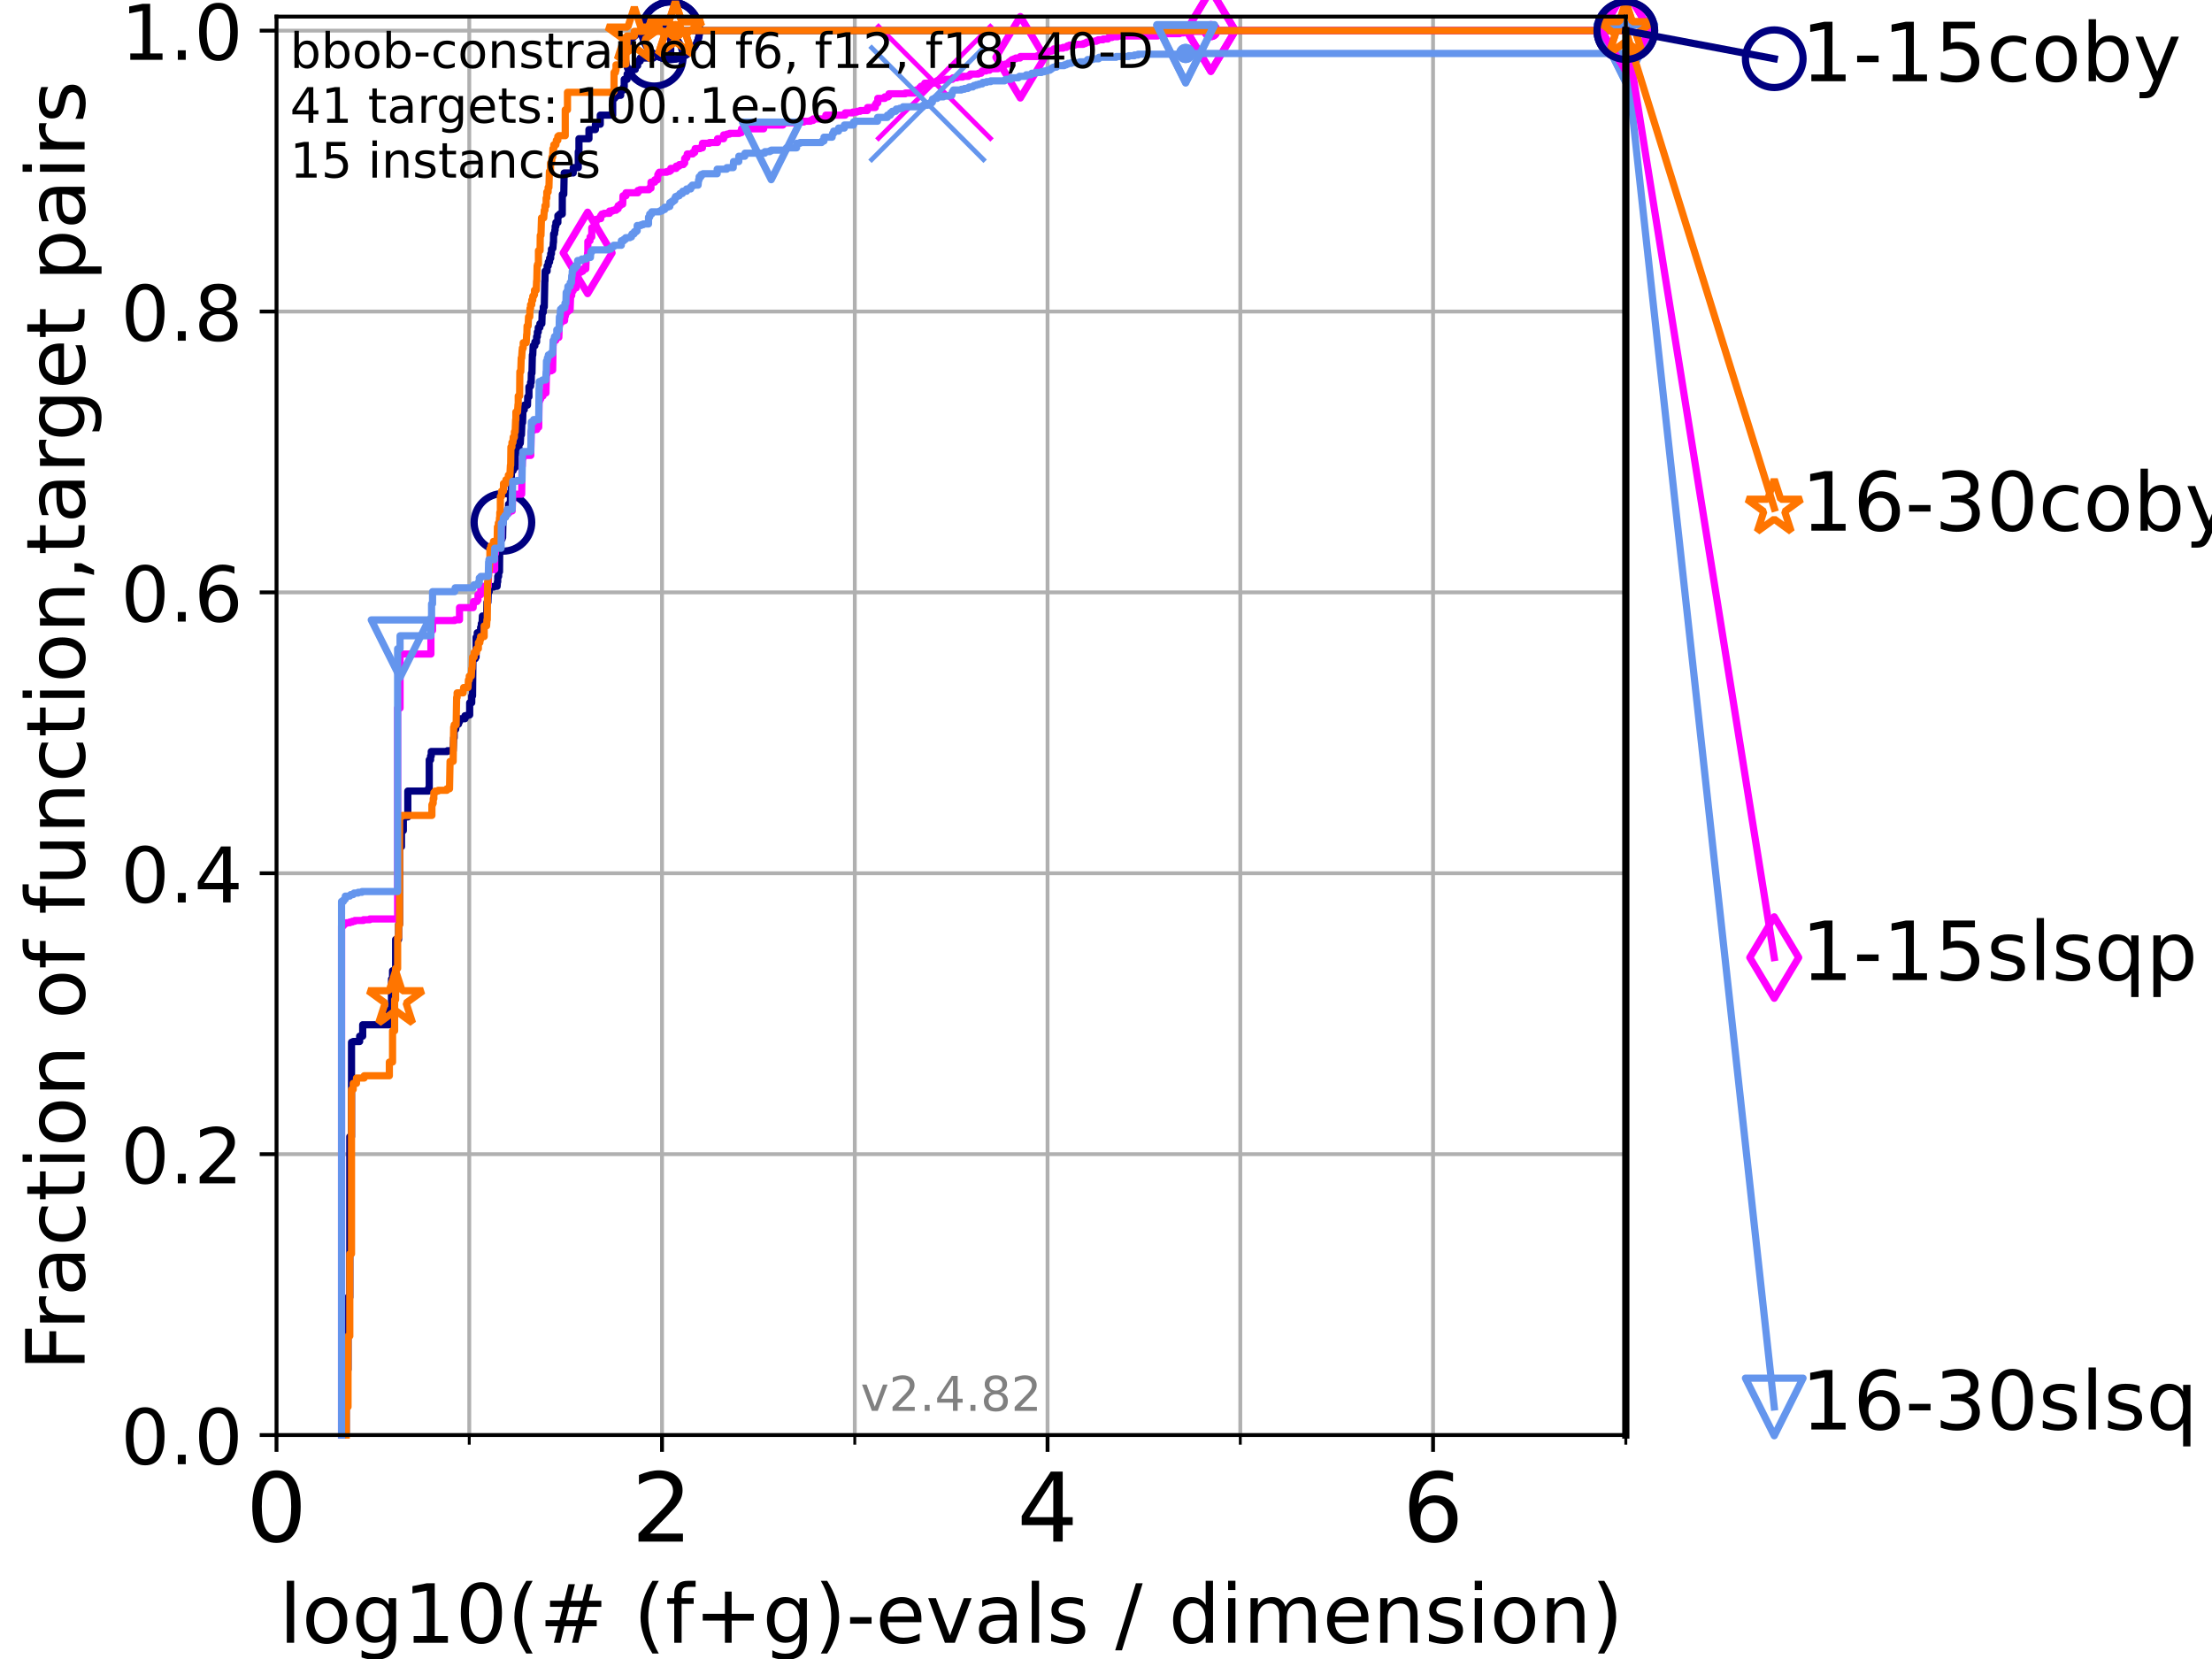<?xml version="1.0" encoding="utf-8" standalone="no"?>
<!DOCTYPE svg PUBLIC "-//W3C//DTD SVG 1.1//EN"
  "http://www.w3.org/Graphics/SVG/1.1/DTD/svg11.dtd">
<!-- Created with matplotlib (https://matplotlib.org/) -->
<svg height="345.6pt" version="1.1" viewBox="0 0 460.8 345.6" width="460.8pt" xmlns="http://www.w3.org/2000/svg" xmlns:xlink="http://www.w3.org/1999/xlink">
 <defs>
  <style type="text/css">*{stroke-linecap:butt;stroke-linejoin:round;}</style>
 </defs>
 <g id="figure_1">
  <g id="patch_1">
   <path d="M 0 345.6 
L 460.8 345.6 
L 460.8 0 
L 0 0 
z
" style="fill:#ffffff;"/>
  </g>
  <g id="axes_1">
   <g id="patch_2">
    <path d="M 57.6 298.944 
L 338.688 298.944 
L 338.688 3.456 
L 57.6 3.456 
z
" style="fill:#ffffff;"/>
   </g>
   <g id="matplotlib.axis_1">
    <g id="xtick_1">
     <g id="line2d_1">
      <path clip-path="url(#pbc89a99968)" d="M 57.6 298.944 
L 57.6 3.456 
" style="fill:none;stroke:#b0b0b0;stroke-linecap:square;stroke-width:0.8;"/>
     </g>
     <g id="line2d_2">
      <defs>
       <path d="M 0 0 
L 0 3.5 
" id="mcc5d826c3a" style="stroke:#000000;stroke-width:0.8;"/>
      </defs>
      <g>
       <use style="stroke:#000000;stroke-width:0.8;" x="57.6" xlink:href="#mcc5d826c3a" y="298.944"/>
      </g>
     </g>
     <g id="text_1">
      <!-- 0 -->
      <g transform="translate(51.237 321.141)scale(0.2 -0.2)">
       <defs>
        <path d="M 31.781 66.406 
Q 24.172 66.406 20.328 58.906 
Q 16.5 51.422 16.5 36.375 
Q 16.5 21.391 20.328 13.891 
Q 24.172 6.391 31.781 6.391 
Q 39.453 6.391 43.281 13.891 
Q 47.125 21.391 47.125 36.375 
Q 47.125 51.422 43.281 58.906 
Q 39.453 66.406 31.781 66.406 
z
M 31.781 74.219 
Q 44.047 74.219 50.516 64.516 
Q 56.984 54.828 56.984 36.375 
Q 56.984 17.969 50.516 8.266 
Q 44.047 -1.422 31.781 -1.422 
Q 19.531 -1.422 13.062 8.266 
Q 6.594 17.969 6.594 36.375 
Q 6.594 54.828 13.062 64.516 
Q 19.531 74.219 31.781 74.219 
z
" id="DejaVuSans-48"/>
       </defs>
       <use xlink:href="#DejaVuSans-48"/>
      </g>
     </g>
    </g>
    <g id="xtick_2">
     <g id="line2d_3">
      <path clip-path="url(#pbc89a99968)" d="M 137.911 298.944 
L 137.911 3.456 
" style="fill:none;stroke:#b0b0b0;stroke-linecap:square;stroke-width:0.8;"/>
     </g>
     <g id="line2d_4">
      <g>
       <use style="stroke:#000000;stroke-width:0.8;" x="137.911" xlink:href="#mcc5d826c3a" y="298.944"/>
      </g>
     </g>
     <g id="text_2">
      <!-- 2 -->
      <g transform="translate(131.548 321.141)scale(0.2 -0.2)">
       <defs>
        <path d="M 19.188 8.297 
L 53.609 8.297 
L 53.609 0 
L 7.328 0 
L 7.328 8.297 
Q 12.938 14.109 22.625 23.891 
Q 32.328 33.688 34.812 36.531 
Q 39.547 41.844 41.422 45.531 
Q 43.312 49.219 43.312 52.781 
Q 43.312 58.594 39.234 62.25 
Q 35.156 65.922 28.609 65.922 
Q 23.969 65.922 18.812 64.312 
Q 13.672 62.703 7.812 59.422 
L 7.812 69.391 
Q 13.766 71.781 18.938 73 
Q 24.125 74.219 28.422 74.219 
Q 39.75 74.219 46.484 68.547 
Q 53.219 62.891 53.219 53.422 
Q 53.219 48.922 51.531 44.891 
Q 49.859 40.875 45.406 35.406 
Q 44.188 33.984 37.641 27.219 
Q 31.109 20.453 19.188 8.297 
z
" id="DejaVuSans-50"/>
       </defs>
       <use xlink:href="#DejaVuSans-50"/>
      </g>
     </g>
    </g>
    <g id="xtick_3">
     <g id="line2d_5">
      <path clip-path="url(#pbc89a99968)" d="M 218.222 298.944 
L 218.222 3.456 
" style="fill:none;stroke:#b0b0b0;stroke-linecap:square;stroke-width:0.8;"/>
     </g>
     <g id="line2d_6">
      <g>
       <use style="stroke:#000000;stroke-width:0.8;" x="218.222" xlink:href="#mcc5d826c3a" y="298.944"/>
      </g>
     </g>
     <g id="text_3">
      <!-- 4 -->
      <g transform="translate(211.859 321.141)scale(0.2 -0.2)">
       <defs>
        <path d="M 37.797 64.312 
L 12.891 25.391 
L 37.797 25.391 
z
M 35.203 72.906 
L 47.609 72.906 
L 47.609 25.391 
L 58.016 25.391 
L 58.016 17.188 
L 47.609 17.188 
L 47.609 0 
L 37.797 0 
L 37.797 17.188 
L 4.891 17.188 
L 4.891 26.703 
z
" id="DejaVuSans-52"/>
       </defs>
       <use xlink:href="#DejaVuSans-52"/>
      </g>
     </g>
    </g>
    <g id="xtick_4">
     <g id="line2d_7">
      <path clip-path="url(#pbc89a99968)" d="M 298.533 298.944 
L 298.533 3.456 
" style="fill:none;stroke:#b0b0b0;stroke-linecap:square;stroke-width:0.8;"/>
     </g>
     <g id="line2d_8">
      <g>
       <use style="stroke:#000000;stroke-width:0.8;" x="298.533" xlink:href="#mcc5d826c3a" y="298.944"/>
      </g>
     </g>
     <g id="text_4">
      <!-- 6 -->
      <g transform="translate(292.17 321.141)scale(0.2 -0.2)">
       <defs>
        <path d="M 33.016 40.375 
Q 26.375 40.375 22.484 35.828 
Q 18.609 31.297 18.609 23.391 
Q 18.609 15.531 22.484 10.953 
Q 26.375 6.391 33.016 6.391 
Q 39.656 6.391 43.531 10.953 
Q 47.406 15.531 47.406 23.391 
Q 47.406 31.297 43.531 35.828 
Q 39.656 40.375 33.016 40.375 
z
M 52.594 71.297 
L 52.594 62.312 
Q 48.875 64.062 45.094 64.984 
Q 41.312 65.922 37.594 65.922 
Q 27.828 65.922 22.672 59.328 
Q 17.531 52.734 16.797 39.406 
Q 19.672 43.656 24.016 45.922 
Q 28.375 48.188 33.594 48.188 
Q 44.578 48.188 50.953 41.516 
Q 57.328 34.859 57.328 23.391 
Q 57.328 12.156 50.688 5.359 
Q 44.047 -1.422 33.016 -1.422 
Q 20.359 -1.422 13.672 8.266 
Q 6.984 17.969 6.984 36.375 
Q 6.984 53.656 15.188 63.938 
Q 23.391 74.219 37.203 74.219 
Q 40.922 74.219 44.703 73.484 
Q 48.484 72.75 52.594 71.297 
z
" id="DejaVuSans-54"/>
       </defs>
       <use xlink:href="#DejaVuSans-54"/>
      </g>
     </g>
    </g>
    <g id="xtick_5">
     <g id="line2d_9">
      <path clip-path="url(#pbc89a99968)" d="M 97.755 298.944 
L 97.755 3.456 
" style="fill:none;stroke:#b0b0b0;stroke-linecap:square;stroke-width:0.8;"/>
     </g>
     <g id="line2d_10">
      <defs>
       <path d="M 0 0 
L 0 2 
" id="m9c00569c68" style="stroke:#000000;stroke-width:0.6;"/>
      </defs>
      <g>
       <use style="stroke:#000000;stroke-width:0.6;" x="97.755" xlink:href="#m9c00569c68" y="298.944"/>
      </g>
     </g>
    </g>
    <g id="xtick_6">
     <g id="line2d_11">
      <path clip-path="url(#pbc89a99968)" d="M 178.066 298.944 
L 178.066 3.456 
" style="fill:none;stroke:#b0b0b0;stroke-linecap:square;stroke-width:0.8;"/>
     </g>
     <g id="line2d_12">
      <g>
       <use style="stroke:#000000;stroke-width:0.6;" x="178.066" xlink:href="#m9c00569c68" y="298.944"/>
      </g>
     </g>
    </g>
    <g id="xtick_7">
     <g id="line2d_13">
      <path clip-path="url(#pbc89a99968)" d="M 258.377 298.944 
L 258.377 3.456 
" style="fill:none;stroke:#b0b0b0;stroke-linecap:square;stroke-width:0.8;"/>
     </g>
     <g id="line2d_14">
      <g>
       <use style="stroke:#000000;stroke-width:0.6;" x="258.377" xlink:href="#m9c00569c68" y="298.944"/>
      </g>
     </g>
    </g>
    <g id="xtick_8">
     <g id="line2d_15">
      <path clip-path="url(#pbc89a99968)" d="M 338.688 298.944 
L 338.688 3.456 
" style="fill:none;stroke:#b0b0b0;stroke-linecap:square;stroke-width:0.8;"/>
     </g>
     <g id="line2d_16">
      <g>
       <use style="stroke:#000000;stroke-width:0.6;" x="338.688" xlink:href="#m9c00569c68" y="298.944"/>
      </g>
     </g>
    </g>
    <g id="text_5">
     <!-- log10(# (f+g)-evals / dimension) -->
     <g transform="translate(58.145 342.218)scale(0.17 -0.17)">
      <defs>
       <path d="M 9.422 75.984 
L 18.406 75.984 
L 18.406 0 
L 9.422 0 
z
" id="DejaVuSans-108"/>
       <path d="M 30.609 48.391 
Q 23.391 48.391 19.188 42.75 
Q 14.984 37.109 14.984 27.297 
Q 14.984 17.484 19.156 11.844 
Q 23.344 6.203 30.609 6.203 
Q 37.797 6.203 41.984 11.859 
Q 46.188 17.531 46.188 27.297 
Q 46.188 37.016 41.984 42.703 
Q 37.797 48.391 30.609 48.391 
z
M 30.609 56 
Q 42.328 56 49.016 48.375 
Q 55.719 40.766 55.719 27.297 
Q 55.719 13.875 49.016 6.219 
Q 42.328 -1.422 30.609 -1.422 
Q 18.844 -1.422 12.172 6.219 
Q 5.516 13.875 5.516 27.297 
Q 5.516 40.766 12.172 48.375 
Q 18.844 56 30.609 56 
z
" id="DejaVuSans-111"/>
       <path d="M 45.406 27.984 
Q 45.406 37.75 41.375 43.109 
Q 37.359 48.484 30.078 48.484 
Q 22.859 48.484 18.828 43.109 
Q 14.797 37.75 14.797 27.984 
Q 14.797 18.266 18.828 12.891 
Q 22.859 7.516 30.078 7.516 
Q 37.359 7.516 41.375 12.891 
Q 45.406 18.266 45.406 27.984 
z
M 54.391 6.781 
Q 54.391 -7.172 48.188 -13.984 
Q 42 -20.797 29.203 -20.797 
Q 24.469 -20.797 20.266 -20.094 
Q 16.062 -19.391 12.109 -17.922 
L 12.109 -9.188 
Q 16.062 -11.328 19.922 -12.344 
Q 23.781 -13.375 27.781 -13.375 
Q 36.625 -13.375 41.016 -8.766 
Q 45.406 -4.156 45.406 5.172 
L 45.406 9.625 
Q 42.625 4.781 38.281 2.391 
Q 33.938 0 27.875 0 
Q 17.828 0 11.672 7.656 
Q 5.516 15.328 5.516 27.984 
Q 5.516 40.672 11.672 48.328 
Q 17.828 56 27.875 56 
Q 33.938 56 38.281 53.609 
Q 42.625 51.219 45.406 46.391 
L 45.406 54.688 
L 54.391 54.688 
z
" id="DejaVuSans-103"/>
       <path d="M 12.406 8.297 
L 28.516 8.297 
L 28.516 63.922 
L 10.984 60.406 
L 10.984 69.391 
L 28.422 72.906 
L 38.281 72.906 
L 38.281 8.297 
L 54.391 8.297 
L 54.391 0 
L 12.406 0 
z
" id="DejaVuSans-49"/>
       <path d="M 31 75.875 
Q 24.469 64.656 21.281 53.656 
Q 18.109 42.672 18.109 31.391 
Q 18.109 20.125 21.312 9.062 
Q 24.516 -2 31 -13.188 
L 23.188 -13.188 
Q 15.875 -1.703 12.234 9.375 
Q 8.594 20.453 8.594 31.391 
Q 8.594 42.281 12.203 53.312 
Q 15.828 64.359 23.188 75.875 
z
" id="DejaVuSans-40"/>
       <path d="M 51.125 44 
L 36.922 44 
L 32.812 27.688 
L 47.125 27.688 
z
M 43.797 71.781 
L 38.719 51.516 
L 52.984 51.516 
L 58.109 71.781 
L 65.922 71.781 
L 60.891 51.516 
L 76.125 51.516 
L 76.125 44 
L 58.984 44 
L 54.984 27.688 
L 70.516 27.688 
L 70.516 20.219 
L 53.078 20.219 
L 48 0 
L 40.188 0 
L 45.219 20.219 
L 30.906 20.219 
L 25.875 0 
L 18.016 0 
L 23.094 20.219 
L 7.719 20.219 
L 7.719 27.688 
L 24.906 27.688 
L 29 44 
L 13.281 44 
L 13.281 51.516 
L 30.906 51.516 
L 35.891 71.781 
z
" id="DejaVuSans-35"/>
       <path id="DejaVuSans-32"/>
       <path d="M 37.109 75.984 
L 37.109 68.5 
L 28.516 68.5 
Q 23.688 68.5 21.797 66.547 
Q 19.922 64.594 19.922 59.516 
L 19.922 54.688 
L 34.719 54.688 
L 34.719 47.703 
L 19.922 47.703 
L 19.922 0 
L 10.891 0 
L 10.891 47.703 
L 2.297 47.703 
L 2.297 54.688 
L 10.891 54.688 
L 10.891 58.5 
Q 10.891 67.625 15.141 71.797 
Q 19.391 75.984 28.609 75.984 
z
" id="DejaVuSans-102"/>
       <path d="M 46 62.703 
L 46 35.5 
L 73.188 35.5 
L 73.188 27.203 
L 46 27.203 
L 46 0 
L 37.797 0 
L 37.797 27.203 
L 10.594 27.203 
L 10.594 35.5 
L 37.797 35.5 
L 37.797 62.703 
z
" id="DejaVuSans-43"/>
       <path d="M 8.016 75.875 
L 15.828 75.875 
Q 23.141 64.359 26.781 53.312 
Q 30.422 42.281 30.422 31.391 
Q 30.422 20.453 26.781 9.375 
Q 23.141 -1.703 15.828 -13.188 
L 8.016 -13.188 
Q 14.5 -2 17.703 9.062 
Q 20.906 20.125 20.906 31.391 
Q 20.906 42.672 17.703 53.656 
Q 14.5 64.656 8.016 75.875 
z
" id="DejaVuSans-41"/>
       <path d="M 4.891 31.391 
L 31.203 31.391 
L 31.203 23.391 
L 4.891 23.391 
z
" id="DejaVuSans-45"/>
       <path d="M 56.203 29.594 
L 56.203 25.203 
L 14.891 25.203 
Q 15.484 15.922 20.484 11.062 
Q 25.484 6.203 34.422 6.203 
Q 39.594 6.203 44.453 7.469 
Q 49.312 8.734 54.109 11.281 
L 54.109 2.781 
Q 49.266 0.734 44.188 -0.344 
Q 39.109 -1.422 33.891 -1.422 
Q 20.797 -1.422 13.156 6.188 
Q 5.516 13.812 5.516 26.812 
Q 5.516 40.234 12.766 48.109 
Q 20.016 56 32.328 56 
Q 43.359 56 49.781 48.891 
Q 56.203 41.797 56.203 29.594 
z
M 47.219 32.234 
Q 47.125 39.594 43.094 43.984 
Q 39.062 48.391 32.422 48.391 
Q 24.906 48.391 20.391 44.141 
Q 15.875 39.891 15.188 32.172 
z
" id="DejaVuSans-101"/>
       <path d="M 2.984 54.688 
L 12.5 54.688 
L 29.594 8.797 
L 46.688 54.688 
L 56.203 54.688 
L 35.688 0 
L 23.484 0 
z
" id="DejaVuSans-118"/>
       <path d="M 34.281 27.484 
Q 23.391 27.484 19.188 25 
Q 14.984 22.516 14.984 16.5 
Q 14.984 11.719 18.141 8.906 
Q 21.297 6.109 26.703 6.109 
Q 34.188 6.109 38.703 11.406 
Q 43.219 16.703 43.219 25.484 
L 43.219 27.484 
z
M 52.203 31.203 
L 52.203 0 
L 43.219 0 
L 43.219 8.297 
Q 40.141 3.328 35.547 0.953 
Q 30.953 -1.422 24.312 -1.422 
Q 15.922 -1.422 10.953 3.297 
Q 6 8.016 6 15.922 
Q 6 25.141 12.172 29.828 
Q 18.359 34.516 30.609 34.516 
L 43.219 34.516 
L 43.219 35.406 
Q 43.219 41.609 39.141 45 
Q 35.062 48.391 27.688 48.391 
Q 23 48.391 18.547 47.266 
Q 14.109 46.141 10.016 43.891 
L 10.016 52.203 
Q 14.938 54.109 19.578 55.047 
Q 24.219 56 28.609 56 
Q 40.484 56 46.344 49.844 
Q 52.203 43.703 52.203 31.203 
z
" id="DejaVuSans-97"/>
       <path d="M 44.281 53.078 
L 44.281 44.578 
Q 40.484 46.531 36.375 47.5 
Q 32.281 48.484 27.875 48.484 
Q 21.188 48.484 17.844 46.438 
Q 14.5 44.391 14.5 40.281 
Q 14.5 37.156 16.891 35.375 
Q 19.281 33.594 26.516 31.984 
L 29.594 31.297 
Q 39.156 29.25 43.188 25.516 
Q 47.219 21.781 47.219 15.094 
Q 47.219 7.469 41.188 3.016 
Q 35.156 -1.422 24.609 -1.422 
Q 20.219 -1.422 15.453 -0.562 
Q 10.688 0.297 5.422 2 
L 5.422 11.281 
Q 10.406 8.688 15.234 7.391 
Q 20.062 6.109 24.812 6.109 
Q 31.156 6.109 34.562 8.281 
Q 37.984 10.453 37.984 14.406 
Q 37.984 18.062 35.516 20.016 
Q 33.062 21.969 24.703 23.781 
L 21.578 24.516 
Q 13.234 26.266 9.516 29.906 
Q 5.812 33.547 5.812 39.891 
Q 5.812 47.609 11.281 51.797 
Q 16.75 56 26.812 56 
Q 31.781 56 36.172 55.266 
Q 40.578 54.547 44.281 53.078 
z
" id="DejaVuSans-115"/>
       <path d="M 25.391 72.906 
L 33.688 72.906 
L 8.297 -9.281 
L 0 -9.281 
z
" id="DejaVuSans-47"/>
       <path d="M 45.406 46.391 
L 45.406 75.984 
L 54.391 75.984 
L 54.391 0 
L 45.406 0 
L 45.406 8.203 
Q 42.578 3.328 38.25 0.953 
Q 33.938 -1.422 27.875 -1.422 
Q 17.969 -1.422 11.734 6.484 
Q 5.516 14.406 5.516 27.297 
Q 5.516 40.188 11.734 48.094 
Q 17.969 56 27.875 56 
Q 33.938 56 38.25 53.625 
Q 42.578 51.266 45.406 46.391 
z
M 14.797 27.297 
Q 14.797 17.391 18.875 11.75 
Q 22.953 6.109 30.078 6.109 
Q 37.203 6.109 41.297 11.75 
Q 45.406 17.391 45.406 27.297 
Q 45.406 37.203 41.297 42.844 
Q 37.203 48.484 30.078 48.484 
Q 22.953 48.484 18.875 42.844 
Q 14.797 37.203 14.797 27.297 
z
" id="DejaVuSans-100"/>
       <path d="M 9.422 54.688 
L 18.406 54.688 
L 18.406 0 
L 9.422 0 
z
M 9.422 75.984 
L 18.406 75.984 
L 18.406 64.594 
L 9.422 64.594 
z
" id="DejaVuSans-105"/>
       <path d="M 52 44.188 
Q 55.375 50.25 60.062 53.125 
Q 64.75 56 71.094 56 
Q 79.641 56 84.281 50.016 
Q 88.922 44.047 88.922 33.016 
L 88.922 0 
L 79.891 0 
L 79.891 32.719 
Q 79.891 40.578 77.094 44.375 
Q 74.312 48.188 68.609 48.188 
Q 61.625 48.188 57.562 43.547 
Q 53.516 38.922 53.516 30.906 
L 53.516 0 
L 44.484 0 
L 44.484 32.719 
Q 44.484 40.625 41.703 44.406 
Q 38.922 48.188 33.109 48.188 
Q 26.219 48.188 22.156 43.531 
Q 18.109 38.875 18.109 30.906 
L 18.109 0 
L 9.078 0 
L 9.078 54.688 
L 18.109 54.688 
L 18.109 46.188 
Q 21.188 51.219 25.484 53.609 
Q 29.781 56 35.688 56 
Q 41.656 56 45.828 52.969 
Q 50 49.953 52 44.188 
z
" id="DejaVuSans-109"/>
       <path d="M 54.891 33.016 
L 54.891 0 
L 45.906 0 
L 45.906 32.719 
Q 45.906 40.484 42.875 44.328 
Q 39.844 48.188 33.797 48.188 
Q 26.516 48.188 22.312 43.547 
Q 18.109 38.922 18.109 30.906 
L 18.109 0 
L 9.078 0 
L 9.078 54.688 
L 18.109 54.688 
L 18.109 46.188 
Q 21.344 51.125 25.703 53.562 
Q 30.078 56 35.797 56 
Q 45.219 56 50.047 50.172 
Q 54.891 44.344 54.891 33.016 
z
" id="DejaVuSans-110"/>
      </defs>
      <use xlink:href="#DejaVuSans-108"/>
      <use x="27.783" xlink:href="#DejaVuSans-111"/>
      <use x="88.965" xlink:href="#DejaVuSans-103"/>
      <use x="152.441" xlink:href="#DejaVuSans-49"/>
      <use x="216.064" xlink:href="#DejaVuSans-48"/>
      <use x="279.688" xlink:href="#DejaVuSans-40"/>
      <use x="318.701" xlink:href="#DejaVuSans-35"/>
      <use x="402.49" xlink:href="#DejaVuSans-32"/>
      <use x="434.277" xlink:href="#DejaVuSans-40"/>
      <use x="473.291" xlink:href="#DejaVuSans-102"/>
      <use x="508.496" xlink:href="#DejaVuSans-43"/>
      <use x="592.285" xlink:href="#DejaVuSans-103"/>
      <use x="655.762" xlink:href="#DejaVuSans-41"/>
      <use x="694.775" xlink:href="#DejaVuSans-45"/>
      <use x="730.859" xlink:href="#DejaVuSans-101"/>
      <use x="792.383" xlink:href="#DejaVuSans-118"/>
      <use x="851.562" xlink:href="#DejaVuSans-97"/>
      <use x="912.842" xlink:href="#DejaVuSans-108"/>
      <use x="940.625" xlink:href="#DejaVuSans-115"/>
      <use x="992.725" xlink:href="#DejaVuSans-32"/>
      <use x="1024.512" xlink:href="#DejaVuSans-47"/>
      <use x="1058.203" xlink:href="#DejaVuSans-32"/>
      <use x="1089.99" xlink:href="#DejaVuSans-100"/>
      <use x="1153.467" xlink:href="#DejaVuSans-105"/>
      <use x="1181.25" xlink:href="#DejaVuSans-109"/>
      <use x="1278.662" xlink:href="#DejaVuSans-101"/>
      <use x="1340.186" xlink:href="#DejaVuSans-110"/>
      <use x="1403.564" xlink:href="#DejaVuSans-115"/>
      <use x="1455.664" xlink:href="#DejaVuSans-105"/>
      <use x="1483.447" xlink:href="#DejaVuSans-111"/>
      <use x="1544.629" xlink:href="#DejaVuSans-110"/>
      <use x="1608.008" xlink:href="#DejaVuSans-41"/>
     </g>
    </g>
   </g>
   <g id="matplotlib.axis_2">
    <g id="ytick_1">
     <g id="line2d_17">
      <path clip-path="url(#pbc89a99968)" d="M 57.6 298.944 
L 338.688 298.944 
" style="fill:none;stroke:#b0b0b0;stroke-linecap:square;stroke-width:0.8;"/>
     </g>
     <g id="line2d_18">
      <defs>
       <path d="M 0 0 
L -3.5 0 
" id="md7ae3aedc7" style="stroke:#000000;stroke-width:0.8;"/>
      </defs>
      <g>
       <use style="stroke:#000000;stroke-width:0.8;" x="57.6" xlink:href="#md7ae3aedc7" y="298.944"/>
      </g>
     </g>
     <g id="text_6">
      <!-- 0.0 -->
      <g transform="translate(25.155 305.023)scale(0.16 -0.16)">
       <defs>
        <path d="M 10.688 12.406 
L 21 12.406 
L 21 0 
L 10.688 0 
z
" id="DejaVuSans-46"/>
       </defs>
       <use xlink:href="#DejaVuSans-48"/>
       <use x="63.623" xlink:href="#DejaVuSans-46"/>
       <use x="95.41" xlink:href="#DejaVuSans-48"/>
      </g>
     </g>
    </g>
    <g id="ytick_2">
     <g id="line2d_19">
      <path clip-path="url(#pbc89a99968)" d="M 57.6 240.432 
L 338.688 240.432 
" style="fill:none;stroke:#b0b0b0;stroke-linecap:square;stroke-width:0.8;"/>
     </g>
     <g id="line2d_20">
      <g>
       <use style="stroke:#000000;stroke-width:0.8;" x="57.6" xlink:href="#md7ae3aedc7" y="240.432"/>
      </g>
     </g>
     <g id="text_7">
      <!-- 0.2 -->
      <g transform="translate(25.155 246.51)scale(0.16 -0.16)">
       <use xlink:href="#DejaVuSans-48"/>
       <use x="63.623" xlink:href="#DejaVuSans-46"/>
       <use x="95.41" xlink:href="#DejaVuSans-50"/>
      </g>
     </g>
    </g>
    <g id="ytick_3">
     <g id="line2d_21">
      <path clip-path="url(#pbc89a99968)" d="M 57.6 181.919 
L 338.688 181.919 
" style="fill:none;stroke:#b0b0b0;stroke-linecap:square;stroke-width:0.8;"/>
     </g>
     <g id="line2d_22">
      <g>
       <use style="stroke:#000000;stroke-width:0.8;" x="57.6" xlink:href="#md7ae3aedc7" y="181.919"/>
      </g>
     </g>
     <g id="text_8">
      <!-- 0.4 -->
      <g transform="translate(25.155 187.998)scale(0.16 -0.16)">
       <use xlink:href="#DejaVuSans-48"/>
       <use x="63.623" xlink:href="#DejaVuSans-46"/>
       <use x="95.41" xlink:href="#DejaVuSans-52"/>
      </g>
     </g>
    </g>
    <g id="ytick_4">
     <g id="line2d_23">
      <path clip-path="url(#pbc89a99968)" d="M 57.6 123.407 
L 338.688 123.407 
" style="fill:none;stroke:#b0b0b0;stroke-linecap:square;stroke-width:0.8;"/>
     </g>
     <g id="line2d_24">
      <g>
       <use style="stroke:#000000;stroke-width:0.8;" x="57.6" xlink:href="#md7ae3aedc7" y="123.407"/>
      </g>
     </g>
     <g id="text_9">
      <!-- 0.6 -->
      <g transform="translate(25.155 129.485)scale(0.16 -0.16)">
       <use xlink:href="#DejaVuSans-48"/>
       <use x="63.623" xlink:href="#DejaVuSans-46"/>
       <use x="95.41" xlink:href="#DejaVuSans-54"/>
      </g>
     </g>
    </g>
    <g id="ytick_5">
     <g id="line2d_25">
      <path clip-path="url(#pbc89a99968)" d="M 57.6 64.894 
L 338.688 64.894 
" style="fill:none;stroke:#b0b0b0;stroke-linecap:square;stroke-width:0.8;"/>
     </g>
     <g id="line2d_26">
      <g>
       <use style="stroke:#000000;stroke-width:0.8;" x="57.6" xlink:href="#md7ae3aedc7" y="64.894"/>
      </g>
     </g>
     <g id="text_10">
      <!-- 0.8 -->
      <g transform="translate(25.155 70.973)scale(0.16 -0.16)">
       <defs>
        <path d="M 31.781 34.625 
Q 24.75 34.625 20.719 30.859 
Q 16.703 27.094 16.703 20.516 
Q 16.703 13.922 20.719 10.156 
Q 24.75 6.391 31.781 6.391 
Q 38.812 6.391 42.859 10.172 
Q 46.922 13.969 46.922 20.516 
Q 46.922 27.094 42.891 30.859 
Q 38.875 34.625 31.781 34.625 
z
M 21.922 38.812 
Q 15.578 40.375 12.031 44.719 
Q 8.5 49.078 8.5 55.328 
Q 8.5 64.062 14.719 69.141 
Q 20.953 74.219 31.781 74.219 
Q 42.672 74.219 48.875 69.141 
Q 55.078 64.062 55.078 55.328 
Q 55.078 49.078 51.531 44.719 
Q 48 40.375 41.703 38.812 
Q 48.828 37.156 52.797 32.312 
Q 56.781 27.484 56.781 20.516 
Q 56.781 9.906 50.312 4.234 
Q 43.844 -1.422 31.781 -1.422 
Q 19.734 -1.422 13.25 4.234 
Q 6.781 9.906 6.781 20.516 
Q 6.781 27.484 10.781 32.312 
Q 14.797 37.156 21.922 38.812 
z
M 18.312 54.391 
Q 18.312 48.734 21.844 45.562 
Q 25.391 42.391 31.781 42.391 
Q 38.141 42.391 41.719 45.562 
Q 45.312 48.734 45.312 54.391 
Q 45.312 60.062 41.719 63.234 
Q 38.141 66.406 31.781 66.406 
Q 25.391 66.406 21.844 63.234 
Q 18.312 60.062 18.312 54.391 
z
" id="DejaVuSans-56"/>
       </defs>
       <use xlink:href="#DejaVuSans-48"/>
       <use x="63.623" xlink:href="#DejaVuSans-46"/>
       <use x="95.41" xlink:href="#DejaVuSans-56"/>
      </g>
     </g>
    </g>
    <g id="ytick_6">
     <g id="line2d_27">
      <path clip-path="url(#pbc89a99968)" d="M 57.6 6.382 
L 338.688 6.382 
" style="fill:none;stroke:#b0b0b0;stroke-linecap:square;stroke-width:0.8;"/>
     </g>
     <g id="line2d_28">
      <g>
       <use style="stroke:#000000;stroke-width:0.8;" x="57.6" xlink:href="#md7ae3aedc7" y="6.382"/>
      </g>
     </g>
     <g id="text_11">
      <!-- 1.0 -->
      <g transform="translate(25.155 12.46)scale(0.16 -0.16)">
       <use xlink:href="#DejaVuSans-49"/>
       <use x="63.623" xlink:href="#DejaVuSans-46"/>
       <use x="95.41" xlink:href="#DejaVuSans-48"/>
      </g>
     </g>
    </g>
    <g id="text_12">
     <!-- Fraction of function,target pairs -->
     <g transform="translate(17.62 285.585)rotate(-90)scale(0.17 -0.17)">
      <defs>
       <path d="M 9.812 72.906 
L 51.703 72.906 
L 51.703 64.594 
L 19.672 64.594 
L 19.672 43.109 
L 48.578 43.109 
L 48.578 34.812 
L 19.672 34.812 
L 19.672 0 
L 9.812 0 
z
" id="DejaVuSans-70"/>
       <path d="M 41.109 46.297 
Q 39.594 47.172 37.812 47.578 
Q 36.031 48 33.891 48 
Q 26.266 48 22.188 43.047 
Q 18.109 38.094 18.109 28.812 
L 18.109 0 
L 9.078 0 
L 9.078 54.688 
L 18.109 54.688 
L 18.109 46.188 
Q 20.953 51.172 25.484 53.578 
Q 30.031 56 36.531 56 
Q 37.453 56 38.578 55.875 
Q 39.703 55.766 41.062 55.516 
z
" id="DejaVuSans-114"/>
       <path d="M 48.781 52.594 
L 48.781 44.188 
Q 44.969 46.297 41.141 47.344 
Q 37.312 48.391 33.406 48.391 
Q 24.656 48.391 19.812 42.844 
Q 14.984 37.312 14.984 27.297 
Q 14.984 17.281 19.812 11.734 
Q 24.656 6.203 33.406 6.203 
Q 37.312 6.203 41.141 7.25 
Q 44.969 8.297 48.781 10.406 
L 48.781 2.094 
Q 45.016 0.344 40.984 -0.531 
Q 36.969 -1.422 32.422 -1.422 
Q 20.062 -1.422 12.781 6.344 
Q 5.516 14.109 5.516 27.297 
Q 5.516 40.672 12.859 48.328 
Q 20.219 56 33.016 56 
Q 37.156 56 41.109 55.141 
Q 45.062 54.297 48.781 52.594 
z
" id="DejaVuSans-99"/>
       <path d="M 18.312 70.219 
L 18.312 54.688 
L 36.812 54.688 
L 36.812 47.703 
L 18.312 47.703 
L 18.312 18.016 
Q 18.312 11.328 20.141 9.422 
Q 21.969 7.516 27.594 7.516 
L 36.812 7.516 
L 36.812 0 
L 27.594 0 
Q 17.188 0 13.234 3.875 
Q 9.281 7.766 9.281 18.016 
L 9.281 47.703 
L 2.688 47.703 
L 2.688 54.688 
L 9.281 54.688 
L 9.281 70.219 
z
" id="DejaVuSans-116"/>
       <path d="M 8.5 21.578 
L 8.5 54.688 
L 17.484 54.688 
L 17.484 21.922 
Q 17.484 14.156 20.5 10.266 
Q 23.531 6.391 29.594 6.391 
Q 36.859 6.391 41.078 11.031 
Q 45.312 15.672 45.312 23.688 
L 45.312 54.688 
L 54.297 54.688 
L 54.297 0 
L 45.312 0 
L 45.312 8.406 
Q 42.047 3.422 37.719 1 
Q 33.406 -1.422 27.688 -1.422 
Q 18.266 -1.422 13.375 4.438 
Q 8.5 10.297 8.5 21.578 
z
M 31.109 56 
z
" id="DejaVuSans-117"/>
       <path d="M 11.719 12.406 
L 22.016 12.406 
L 22.016 4 
L 14.016 -11.625 
L 7.719 -11.625 
L 11.719 4 
z
" id="DejaVuSans-44"/>
       <path d="M 18.109 8.203 
L 18.109 -20.797 
L 9.078 -20.797 
L 9.078 54.688 
L 18.109 54.688 
L 18.109 46.391 
Q 20.953 51.266 25.266 53.625 
Q 29.594 56 35.594 56 
Q 45.562 56 51.781 48.094 
Q 58.016 40.188 58.016 27.297 
Q 58.016 14.406 51.781 6.484 
Q 45.562 -1.422 35.594 -1.422 
Q 29.594 -1.422 25.266 0.953 
Q 20.953 3.328 18.109 8.203 
z
M 48.688 27.297 
Q 48.688 37.203 44.609 42.844 
Q 40.531 48.484 33.406 48.484 
Q 26.266 48.484 22.188 42.844 
Q 18.109 37.203 18.109 27.297 
Q 18.109 17.391 22.188 11.75 
Q 26.266 6.109 33.406 6.109 
Q 40.531 6.109 44.609 11.75 
Q 48.688 17.391 48.688 27.297 
z
" id="DejaVuSans-112"/>
      </defs>
      <use xlink:href="#DejaVuSans-70"/>
      <use x="50.27" xlink:href="#DejaVuSans-114"/>
      <use x="91.383" xlink:href="#DejaVuSans-97"/>
      <use x="152.662" xlink:href="#DejaVuSans-99"/>
      <use x="207.643" xlink:href="#DejaVuSans-116"/>
      <use x="246.852" xlink:href="#DejaVuSans-105"/>
      <use x="274.635" xlink:href="#DejaVuSans-111"/>
      <use x="335.816" xlink:href="#DejaVuSans-110"/>
      <use x="399.195" xlink:href="#DejaVuSans-32"/>
      <use x="430.982" xlink:href="#DejaVuSans-111"/>
      <use x="492.164" xlink:href="#DejaVuSans-102"/>
      <use x="527.369" xlink:href="#DejaVuSans-32"/>
      <use x="559.156" xlink:href="#DejaVuSans-102"/>
      <use x="594.361" xlink:href="#DejaVuSans-117"/>
      <use x="657.74" xlink:href="#DejaVuSans-110"/>
      <use x="721.119" xlink:href="#DejaVuSans-99"/>
      <use x="776.1" xlink:href="#DejaVuSans-116"/>
      <use x="815.309" xlink:href="#DejaVuSans-105"/>
      <use x="843.092" xlink:href="#DejaVuSans-111"/>
      <use x="904.273" xlink:href="#DejaVuSans-110"/>
      <use x="967.652" xlink:href="#DejaVuSans-44"/>
      <use x="999.439" xlink:href="#DejaVuSans-116"/>
      <use x="1038.648" xlink:href="#DejaVuSans-97"/>
      <use x="1099.928" xlink:href="#DejaVuSans-114"/>
      <use x="1139.291" xlink:href="#DejaVuSans-103"/>
      <use x="1202.768" xlink:href="#DejaVuSans-101"/>
      <use x="1264.291" xlink:href="#DejaVuSans-116"/>
      <use x="1303.5" xlink:href="#DejaVuSans-32"/>
      <use x="1335.287" xlink:href="#DejaVuSans-112"/>
      <use x="1398.764" xlink:href="#DejaVuSans-97"/>
      <use x="1460.043" xlink:href="#DejaVuSans-105"/>
      <use x="1487.826" xlink:href="#DejaVuSans-114"/>
      <use x="1528.939" xlink:href="#DejaVuSans-115"/>
     </g>
    </g>
   </g>
   <g id="line2d_29">
    <defs>
     <path d="M 0 1.5 
C 0.398 1.5 0.779 1.342 1.061 1.061 
C 1.342 0.779 1.5 0.398 1.5 0 
C 1.5 -0.398 1.342 -0.779 1.061 -1.061 
C 0.779 -1.342 0.398 -1.5 0 -1.5 
C -0.398 -1.5 -0.779 -1.342 -1.061 -1.061 
C -1.342 -0.779 -1.5 -0.398 -1.5 0 
C -1.5 0.398 -1.342 0.779 -1.061 1.061 
C -0.779 1.342 -0.398 1.5 0 1.5 
z
" id="m81c0d4e35f" style="stroke:#000080;"/>
    </defs>
    <g>
     <use style="fill:#000080;stroke:#000080;" x="139.723" xlink:href="#m81c0d4e35f" y="6.382"/>
     <use style="fill:#000080;stroke:#000080;" x="139.723" xlink:href="#m81c0d4e35f" y="6.382"/>
    </g>
   </g>
   <g id="line2d_30">
    <path d="M 71.35 298.944 
L 71.35 298.31 
L 72.125 298.31 
L 72.125 285.307 
L 72.5 285.307 
L 72.5 270.243 
L 72.868 270.243 
L 72.868 236.784 
L 73.227 236.784 
L 73.227 217.122 
L 73.579 217.122 
L 73.579 216.963 
L 74.922 216.963 
L 74.922 215.853 
L 75.556 215.853 
L 75.556 213.475 
L 81.109 213.475 
L 81.109 210.462 
L 81.557 210.462 
L 81.557 203.96 
L 81.776 203.96 
L 81.776 202.216 
L 82.418 202.216 
L 82.418 195.715 
L 83.037 195.715 
L 83.037 192.543 
L 83.239 192.543 
L 83.239 176.369 
L 83.635 176.369 
L 83.635 173.039 
L 84.023 173.039 
L 84.023 170.185 
L 84.956 170.185 
L 84.956 164.793 
L 89.278 164.793 
L 89.278 164.159 
L 89.419 164.159 
L 89.419 158.292 
L 89.698 158.292 
L 89.698 157.499 
L 89.836 157.499 
L 89.836 156.548 
L 93.197 156.548 
L 93.197 156.389 
L 94.401 156.389 
L 94.506 153.694 
L 94.611 153.694 
L 94.611 151.949 
L 94.921 151.949 
L 95.023 151.156 
L 95.125 151.156 
L 95.125 150.839 
L 95.526 150.839 
L 95.526 150.364 
L 95.723 150.364 
L 95.723 149.729 
L 96.861 149.729 
L 96.861 149.095 
L 97.403 149.095 
L 97.403 148.936 
L 97.842 148.936 
L 97.842 146.399 
L 98.271 146.399 
L 98.271 144.972 
L 98.439 144.972 
L 98.523 137.202 
L 99.017 137.202 
L 99.017 136.885 
L 99.178 136.885 
L 99.178 132.762 
L 99.418 132.762 
L 99.418 131.811 
L 100.117 131.811 
L 100.117 130.701 
L 100.268 130.701 
L 100.268 129.908 
L 100.419 129.908 
L 100.493 128.322 
L 101.366 128.322 
L 101.436 125.468 
L 101.647 125.468 
L 101.717 123.248 
L 101.924 123.248 
L 101.924 122.297 
L 102.859 122.297 
L 102.859 122.138 
L 103.561 122.138 
L 103.623 121.187 
L 103.685 121.187 
L 103.685 120.077 
L 103.871 120.077 
L 103.871 119.125 
L 104.054 119.125 
L 104.115 113.099 
L 104.175 113.099 
L 104.235 112.307 
L 104.592 112.307 
L 104.592 111.99 
L 104.71 111.99 
L 104.768 108.818 
L 104.826 108.818 
L 104.826 107.708 
L 105.285 107.708 
L 105.285 106.757 
L 105.952 106.757 
L 105.952 105.012 
L 106.276 105.012 
L 106.383 103.11 
L 106.489 103.11 
L 106.541 98.035 
L 106.906 98.035 
L 106.906 97.401 
L 107.314 97.401 
L 107.365 94.388 
L 107.664 94.388 
L 107.664 93.278 
L 108.103 93.278 
L 108.103 92.327 
L 108.389 92.327 
L 108.484 90.583 
L 108.625 90.583 
L 108.718 88.045 
L 108.857 88.045 
L 108.949 85.35 
L 109.222 85.35 
L 109.222 84.398 
L 109.887 84.398 
L 109.93 82.654 
L 110.189 82.654 
L 110.189 80.593 
L 110.401 80.593 
L 110.401 80.434 
L 110.527 80.434 
L 110.527 79.641 
L 110.653 79.641 
L 110.694 77.738 
L 110.818 77.738 
L 110.901 73.933 
L 110.983 73.933 
L 111.064 72.03 
L 111.426 72.03 
L 111.426 71.237 
L 111.781 71.237 
L 111.781 70.127 
L 111.936 70.127 
L 111.936 69.175 
L 112.128 69.175 
L 112.128 68.224 
L 112.469 68.224 
L 112.469 67.431 
L 112.877 67.431 
L 112.95 65.053 
L 113.168 65.053 
L 113.168 63.943 
L 113.383 63.943 
L 113.489 58.551 
L 113.524 58.551 
L 113.56 56.49 
L 113.977 56.49 
L 113.977 55.38 
L 114.216 55.38 
L 114.216 54.587 
L 114.486 54.587 
L 114.486 53.794 
L 114.718 53.794 
L 114.718 52.843 
L 114.882 52.843 
L 114.882 51.891 
L 115.045 51.891 
L 115.045 51.733 
L 115.174 51.733 
L 115.27 50.464 
L 115.302 50.464 
L 115.333 48.72 
L 115.523 48.72 
L 115.586 47.927 
L 115.649 47.927 
L 115.649 47.134 
L 115.804 47.134 
L 115.804 46.341 
L 116.218 46.341 
L 116.218 44.914 
L 116.562 44.914 
L 116.562 44.597 
L 117.131 44.597 
L 117.145 40.474 
L 117.444 40.474 
L 117.528 36.034 
L 119.415 36.034 
L 119.415 34.924 
L 120.465 34.924 
L 120.465 31.594 
L 120.607 31.594 
L 120.607 28.899 
L 122.689 28.899 
L 122.689 26.996 
L 124.034 26.996 
L 124.034 25.886 
L 125.047 25.886 
L 125.047 23.983 
L 127.635 23.983 
L 127.635 20.494 
L 128.039 20.494 
L 128.131 20.019 
L 128.568 20.019 
L 128.568 19.86 
L 129.298 19.86 
L 129.298 18.75 
L 129.902 18.75 
L 129.902 18.116 
L 130.039 18.116 
L 130.039 16.53 
L 130.645 16.53 
L 130.645 15.42 
L 131.534 15.42 
L 131.534 14.469 
L 132.345 14.469 
L 132.345 13.676 
L 132.841 13.676 
L 132.841 12.724 
L 133.37 12.724 
L 133.37 12.09 
L 136.117 12.09 
L 136.117 11.932 
L 136.29 11.932 
L 136.29 11.773 
L 139.723 11.773 
L 139.723 6.382 
L 338.688 6.382 
L 338.688 6.382 
" style="fill:none;stroke:#000080;stroke-linecap:square;stroke-width:1.5;"/>
   </g>
   <g id="line2d_31">
    <defs>
     <path d="M 0 6 
C 1.591 6 3.117 5.368 4.243 4.243 
C 5.368 3.117 6 1.591 6 0 
C 6 -1.591 5.368 -3.117 4.243 -4.243 
C 3.117 -5.368 1.591 -6 0 -6 
C -1.591 -6 -3.117 -5.368 -4.243 -4.243 
C -5.368 -3.117 -6 -1.591 -6 0 
C -6 1.591 -5.368 3.117 -4.243 4.243 
C -3.117 5.368 -1.591 6 0 6 
z
" id="m05c09aa383" style="stroke:#000080;stroke-width:1.5;"/>
    </defs>
    <g>
     <use style="fill-opacity:0;stroke:#000080;stroke-width:1.5;" x="104.768" xlink:href="#m05c09aa383" y="108.818"/>
     <use style="fill-opacity:0;stroke:#000080;stroke-width:1.5;" x="136.29" xlink:href="#m05c09aa383" y="11.932"/>
     <use style="fill-opacity:0;stroke:#000080;stroke-width:1.5;" x="139.723" xlink:href="#m05c09aa383" y="6.382"/>
     <use style="fill-opacity:0;stroke:#000080;stroke-width:1.5;" x="139.723" xlink:href="#m05c09aa383" y="6.382"/>
     <use style="fill-opacity:0;stroke:#000080;stroke-width:1.5;" x="338.688" xlink:href="#m05c09aa383" y="6.382"/>
    </g>
   </g>
   <g id="line2d_32">
    <path style="fill:none;stroke:#000080;stroke-linecap:square;stroke-width:1.5;"/>
    <g/>
   </g>
   <g id="line2d_33">
    <defs>
     <path d="M 0 1.5 
C 0.398 1.5 0.779 1.342 1.061 1.061 
C 1.342 0.779 1.5 0.398 1.5 0 
C 1.5 -0.398 1.342 -0.779 1.061 -1.061 
C 0.779 -1.342 0.398 -1.5 0 -1.5 
C -0.398 -1.5 -0.779 -1.342 -1.061 -1.061 
C -1.342 -0.779 -1.5 -0.398 -1.5 0 
C -1.5 0.398 -1.342 0.779 -1.061 1.061 
C -0.779 1.342 -0.398 1.5 0 1.5 
z
" id="maa0ee9c993" style="stroke:#ff00ff;"/>
    </defs>
    <g>
     <use style="fill:#ff00ff;stroke:#ff00ff;" x="252.245" xlink:href="#maa0ee9c993" y="6.382"/>
     <use style="fill:#ff00ff;stroke:#ff00ff;" x="252.245" xlink:href="#maa0ee9c993" y="6.382"/>
    </g>
   </g>
   <g id="line2d_34">
    <path d="M 71.151 298.944 
L 71.151 192.86 
L 71.547 192.86 
L 71.547 192.543 
L 71.742 192.543 
L 71.742 192.385 
L 72.125 192.385 
L 72.125 192.226 
L 72.868 192.226 
L 72.868 192.068 
L 73.404 192.068 
L 73.404 191.909 
L 73.925 191.909 
L 73.925 191.75 
L 75.711 191.75 
L 75.711 191.592 
L 77.047 191.592 
L 77.047 191.433 
L 82.833 191.433 
L 82.833 147.509 
L 83.339 147.509 
L 83.339 136.251 
L 89.767 136.251 
L 89.767 131.335 
L 90.108 131.335 
L 90.108 129.274 
L 94.715 129.274 
L 94.715 129.115 
L 95.723 129.115 
L 95.723 126.578 
L 98.565 126.578 
L 98.648 125.309 
L 99.378 125.309 
L 99.378 124.992 
L 99.575 124.992 
L 99.575 123.882 
L 100.155 123.882 
L 100.155 122.138 
L 101.717 122.138 
L 101.786 118.649 
L 103.054 118.649 
L 103.054 115.319 
L 103.214 115.319 
L 103.214 113.734 
L 103.685 113.734 
L 103.685 112.307 
L 104.385 112.307 
L 104.444 107.708 
L 104.504 107.708 
L 104.504 107.232 
L 105.115 107.232 
L 105.115 106.915 
L 105.979 106.915 
L 106.088 106.44 
L 106.699 106.44 
L 106.803 103.268 
L 106.855 103.268 
L 106.958 102.951 
L 108.671 102.951 
L 108.741 97.084 
L 108.788 97.084 
L 108.834 95.498 
L 108.972 95.498 
L 108.972 94.864 
L 110.569 94.864 
L 110.653 89.948 
L 110.777 89.948 
L 110.777 89.631 
L 111.206 89.631 
L 111.206 89.473 
L 111.839 89.473 
L 111.839 88.997 
L 112.224 88.997 
L 112.3 83.605 
L 112.413 83.605 
L 112.413 83.13 
L 112.637 83.13 
L 112.637 82.495 
L 113.114 82.495 
L 113.114 81.861 
L 113.735 81.861 
L 113.839 78.055 
L 113.908 78.055 
L 113.908 77.263 
L 114.833 77.263 
L 114.833 77.104 
L 115.125 77.104 
L 115.222 71.871 
L 115.254 71.871 
L 115.286 70.92 
L 115.773 70.92 
L 115.882 70.285 
L 116.413 70.285 
L 116.503 67.907 
L 116.562 67.907 
L 116.562 67.114 
L 117.016 67.114 
L 117.016 66.956 
L 117.174 66.956 
L 117.174 66.797 
L 117.612 66.797 
L 117.668 65.846 
L 117.779 65.846 
L 117.779 65.211 
L 118.026 65.211 
L 118.026 64.894 
L 118.351 64.894 
L 118.351 64.577 
L 118.761 64.577 
L 118.865 61.881 
L 118.891 61.881 
L 118.891 61.564 
L 119.097 61.564 
L 119.123 60.613 
L 119.39 60.613 
L 119.427 59.978 
L 120.033 59.978 
L 120.13 57.917 
L 120.154 57.917 
L 120.154 57.283 
L 120.465 57.283 
L 120.572 56.648 
L 121.128 56.648 
L 121.128 56.49 
L 121.423 56.49 
L 121.423 56.014 
L 122.029 56.014 
L 122.116 53.794 
L 122.33 53.794 
L 122.415 52.684 
L 122.457 52.684 
L 122.457 50.306 
L 122.689 50.306 
L 122.689 50.147 
L 122.906 50.147 
L 122.927 49.354 
L 123.274 49.354 
L 123.274 47.451 
L 123.761 47.451 
L 123.761 47.134 
L 124.092 47.134 
L 124.149 45.707 
L 124.613 45.707 
L 124.613 45.549 
L 125.147 45.549 
L 125.147 44.914 
L 125.372 44.914 
L 125.372 44.597 
L 125.832 44.597 
L 125.832 44.439 
L 126.978 44.439 
L 126.978 43.963 
L 127.643 43.963 
L 127.643 43.804 
L 128.336 43.804 
L 128.359 43.487 
L 128.768 43.487 
L 128.768 42.853 
L 129.205 42.853 
L 129.205 42.536 
L 129.721 42.536 
L 129.777 40.791 
L 130.398 40.791 
L 130.398 40.157 
L 132.882 40.157 
L 132.882 39.681 
L 133.29 39.681 
L 133.29 39.523 
L 135.194 39.523 
L 135.245 39.206 
L 135.612 39.206 
L 135.612 37.937 
L 136.405 37.937 
L 136.405 37.461 
L 136.975 37.461 
L 137.044 36.351 
L 137.217 36.351 
L 137.217 36.034 
L 137.353 36.034 
L 137.353 35.876 
L 138.919 35.876 
L 138.919 35.717 
L 139.474 35.717 
L 139.474 35.559 
L 139.723 35.559 
L 139.727 35.083 
L 140.864 35.083 
L 140.864 34.607 
L 141.482 34.607 
L 141.507 34.29 
L 142.352 34.29 
L 142.352 33.973 
L 142.63 33.973 
L 142.63 33.021 
L 142.762 33.021 
L 142.762 32.863 
L 143.08 32.863 
L 143.164 32.07 
L 144.315 32.07 
L 144.315 31.753 
L 144.718 31.753 
L 144.81 30.96 
L 145.847 30.96 
L 145.847 30.801 
L 146.332 30.801 
L 146.332 29.85 
L 147.782 29.85 
L 147.782 29.691 
L 149.477 29.691 
L 149.477 28.899 
L 150.741 28.899 
L 150.741 28.106 
L 151.409 28.106 
L 151.409 27.947 
L 151.979 27.947 
L 151.979 27.789 
L 154.019 27.789 
L 154.019 27.63 
L 154.47 27.63 
L 154.47 26.837 
L 159.081 26.837 
L 159.081 26.044 
L 163.097 26.044 
L 163.097 25.569 
L 166.302 25.569 
L 166.302 25.41 
L 167.474 25.41 
L 167.474 25.252 
L 168.826 25.252 
L 168.826 25.093 
L 169.386 25.093 
L 169.386 24.776 
L 172.038 24.776 
L 172.038 23.983 
L 176.07 23.983 
L 176.07 23.507 
L 177.63 23.507 
L 177.63 23.349 
L 178.502 23.349 
L 178.502 23.19 
L 179.187 23.19 
L 179.187 23.032 
L 180.67 23.032 
L 180.723 22.397 
L 182.335 22.397 
L 182.335 21.763 
L 182.537 21.763 
L 182.537 21.446 
L 182.858 21.446 
L 182.858 20.494 
L 184.307 20.494 
L 184.307 20.177 
L 185.021 20.177 
L 185.021 20.019 
L 185.174 20.019 
L 185.174 19.543 
L 188.583 19.543 
L 188.583 19.384 
L 190.581 19.384 
L 190.581 19.067 
L 190.783 19.067 
L 190.783 18.75 
L 191.371 18.75 
L 191.371 18.592 
L 191.561 18.592 
L 191.561 18.274 
L 191.869 18.274 
L 191.869 17.957 
L 192.635 17.957 
L 192.642 17.323 
L 194.617 17.323 
L 194.617 17.164 
L 195.154 17.164 
L 195.154 16.847 
L 195.715 16.847 
L 195.715 16.689 
L 196.994 16.689 
L 196.994 16.53 
L 198.389 16.53 
L 198.389 16.372 
L 198.531 16.372 
L 198.531 16.213 
L 199.355 16.213 
L 199.355 16.054 
L 200.571 16.054 
L 200.571 15.896 
L 201.774 15.896 
L 201.774 15.737 
L 202.05 15.737 
L 202.156 15.42 
L 203.822 15.42 
L 203.822 15.262 
L 204.386 15.262 
L 204.448 14.944 
L 204.575 14.944 
L 204.575 14.786 
L 205.406 14.786 
L 205.406 14.627 
L 206.142 14.627 
L 206.142 14.31 
L 207.904 14.31 
L 207.904 14.152 
L 208.078 14.152 
L 208.126 13.834 
L 208.888 13.834 
L 208.888 13.517 
L 209.388 13.517 
L 209.388 13.359 
L 209.966 13.359 
L 210.059 13.042 
L 210.207 13.042 
L 210.207 12.883 
L 210.614 12.883 
L 210.62 12.566 
L 210.836 12.566 
L 210.836 12.407 
L 211.257 12.407 
L 211.257 12.249 
L 211.613 12.249 
L 211.613 12.09 
L 212.506 12.09 
L 212.552 11.773 
L 216.09 11.773 
L 216.09 11.614 
L 216.459 11.614 
L 216.459 11.456 
L 217.235 11.456 
L 217.235 11.297 
L 217.617 11.297 
L 217.617 11.139 
L 217.766 11.139 
L 217.766 10.98 
L 218.057 10.98 
L 218.057 10.822 
L 218.472 10.822 
L 218.472 10.663 
L 219.086 10.663 
L 219.086 10.504 
L 219.477 10.504 
L 219.522 10.187 
L 220.33 10.187 
L 220.33 10.029 
L 221.461 10.029 
L 221.461 9.87 
L 222.171 9.87 
L 222.171 9.712 
L 222.356 9.712 
L 222.356 9.553 
L 222.795 9.553 
L 222.795 9.394 
L 223.962 9.394 
L 223.962 9.236 
L 225.667 9.236 
L 225.667 9.077 
L 226.095 9.077 
L 226.095 8.919 
L 226.396 8.919 
L 226.396 8.76 
L 227.632 8.76 
L 227.632 8.602 
L 228.382 8.602 
L 228.382 8.443 
L 228.77 8.443 
L 228.77 8.284 
L 229.788 8.284 
L 229.788 8.126 
L 230.808 8.126 
L 230.808 7.967 
L 230.952 7.967 
L 230.952 7.809 
L 231.65 7.809 
L 231.65 7.65 
L 232.842 7.65 
L 232.842 7.492 
L 241.168 7.492 
L 241.168 7.333 
L 242.342 7.333 
L 242.342 7.174 
L 242.795 7.174 
L 242.795 7.016 
L 245.742 7.016 
L 245.742 6.857 
L 246.573 6.857 
L 246.573 6.699 
L 248.322 6.699 
L 248.322 6.54 
L 252.245 6.54 
L 252.245 6.382 
L 338.688 6.382 
L 338.688 6.382 
" style="fill:none;stroke:#ff00ff;stroke-linecap:square;stroke-width:1.5;"/>
   </g>
   <g id="line2d_35">
    <defs>
     <path d="M -0 8.485 
L 5.091 0 
L 0 -8.485 
L -5.091 -0 
z
" id="m26c6d0c18d" style="stroke:#ff00ff;stroke-linejoin:miter;stroke-width:1.5;"/>
    </defs>
    <g>
     <use style="fill-opacity:0;stroke:#ff00ff;stroke-linejoin:miter;stroke-width:1.5;" x="122.415" xlink:href="#m26c6d0c18d" y="52.684"/>
     <use style="fill-opacity:0;stroke:#ff00ff;stroke-linejoin:miter;stroke-width:1.5;" x="212.552" xlink:href="#m26c6d0c18d" y="11.932"/>
     <use style="fill-opacity:0;stroke:#ff00ff;stroke-linejoin:miter;stroke-width:1.5;" x="252.245" xlink:href="#m26c6d0c18d" y="6.382"/>
     <use style="fill-opacity:0;stroke:#ff00ff;stroke-linejoin:miter;stroke-width:1.5;" x="252.245" xlink:href="#m26c6d0c18d" y="6.382"/>
     <use style="fill-opacity:0;stroke:#ff00ff;stroke-linejoin:miter;stroke-width:1.5;" x="338.688" xlink:href="#m26c6d0c18d" y="6.382"/>
    </g>
   </g>
   <g id="line2d_36">
    <path style="fill:none;stroke:#ff00ff;stroke-linecap:square;stroke-width:1.5;"/>
    <g/>
   </g>
   <g id="line2d_37">
    <path clip-path="url(#pbc89a99968)" d="M 194.656 17.164 
" style="fill:none;stroke:#ff00ff;stroke-linecap:square;stroke-width:1.5;"/>
    <defs>
     <path d="M -12 12 
L 12 -12 
M -12 -12 
L 12 12 
" id="m0dececcd19" style="stroke:#ff00ff;"/>
    </defs>
    <g clip-path="url(#pbc89a99968)">
     <use style="fill:#ff00ff;stroke:#ff00ff;" x="194.656" xlink:href="#m0dececcd19" y="17.164"/>
    </g>
   </g>
   <g id="line2d_38">
    <defs>
     <path d="M 0 1.5 
C 0.398 1.5 0.779 1.342 1.061 1.061 
C 1.342 0.779 1.5 0.398 1.5 0 
C 1.5 -0.398 1.342 -0.779 1.061 -1.061 
C 0.779 -1.342 0.398 -1.5 0 -1.5 
C -0.398 -1.5 -0.779 -1.342 -1.061 -1.061 
C -1.342 -0.779 -1.5 -0.398 -1.5 0 
C -1.5 0.398 -1.342 0.779 -1.061 1.061 
C -0.779 1.342 -0.398 1.5 0 1.5 
z
" id="m42f8069e7e" style="stroke:#ff7500;"/>
    </defs>
    <g>
     <use style="fill:#ff7500;stroke:#ff7500;" x="140.686" xlink:href="#m42f8069e7e" y="6.382"/>
     <use style="fill:#ff7500;stroke:#ff7500;" x="140.686" xlink:href="#m42f8069e7e" y="6.382"/>
    </g>
   </g>
   <g id="line2d_39">
    <path d="M 72.125 298.944 
L 72.125 293.077 
L 72.5 293.077 
L 72.5 278.33 
L 72.868 278.33 
L 72.868 261.204 
L 73.227 261.204 
L 73.227 226.953 
L 73.579 226.953 
L 73.579 225.684 
L 74.263 225.684 
L 74.263 224.574 
L 75.864 224.574 
L 75.864 224.099 
L 81.109 224.099 
L 81.109 221.245 
L 81.776 221.245 
L 81.776 214.743 
L 82.207 214.743 
L 82.207 208.242 
L 82.418 208.242 
L 82.418 201.74 
L 82.833 201.74 
L 82.833 195.239 
L 83.037 195.239 
L 83.037 192.702 
L 83.239 192.702 
L 83.239 170.026 
L 83.83 170.026 
L 83.83 169.868 
L 89.973 169.868 
L 89.973 167.648 
L 90.108 167.648 
L 90.108 167.331 
L 90.243 167.331 
L 90.243 166.379 
L 90.377 166.379 
L 90.377 165.111 
L 90.641 165.111 
L 90.641 164.793 
L 91.284 164.793 
L 91.284 164.635 
L 93.084 164.635 
L 93.084 164.318 
L 93.645 164.318 
L 93.755 158.609 
L 94.401 158.609 
L 94.506 151.474 
L 94.611 151.474 
L 94.611 150.998 
L 95.023 150.998 
L 95.125 145.289 
L 95.226 145.289 
L 95.226 144.338 
L 96.49 144.338 
L 96.583 143.228 
L 97.492 143.228 
L 97.58 141.642 
L 97.755 141.642 
L 97.755 140.849 
L 98.186 140.849 
L 98.271 139.264 
L 98.355 139.264 
L 98.439 136.885 
L 98.772 136.885 
L 98.772 135.934 
L 99.258 135.934 
L 99.258 135.141 
L 99.654 135.141 
L 99.654 133.872 
L 99.964 133.872 
L 99.964 133.238 
L 100.117 133.238 
L 100.117 132.604 
L 100.862 132.604 
L 100.862 130.384 
L 101.366 130.384 
L 101.436 129.115 
L 101.507 129.115 
L 101.577 121.187 
L 101.647 121.187 
L 101.717 119.918 
L 101.786 119.918 
L 101.786 118.808 
L 101.924 118.808 
L 101.992 117.222 
L 102.06 117.222 
L 102.06 114.368 
L 102.264 114.368 
L 102.264 113.734 
L 102.794 113.734 
L 102.794 112.782 
L 103.561 112.782 
L 103.623 109.77 
L 103.809 109.77 
L 103.809 108.977 
L 103.993 108.977 
L 104.054 107.867 
L 104.115 107.867 
L 104.115 106.757 
L 104.235 106.757 
L 104.235 103.427 
L 104.474 103.427 
L 104.474 102.317 
L 104.884 102.317 
L 104.884 100.731 
L 105.398 100.731 
L 105.398 99.938 
L 105.897 99.938 
L 105.897 98.987 
L 106.222 98.987 
L 106.329 96.925 
L 106.383 96.925 
L 106.436 93.12 
L 106.646 93.12 
L 106.646 92.168 
L 106.855 92.168 
L 106.906 91.058 
L 107.162 91.058 
L 107.162 89.948 
L 107.314 89.948 
L 107.415 87.411 
L 107.465 87.411 
L 107.465 85.825 
L 107.811 85.825 
L 107.909 84.24 
L 107.957 84.24 
L 107.957 82.495 
L 108.247 82.495 
L 108.294 77.421 
L 108.484 77.421 
L 108.578 74.567 
L 108.671 74.567 
L 108.764 72.981 
L 108.811 72.981 
L 108.811 72.505 
L 108.995 72.505 
L 108.995 71.395 
L 109.624 71.395 
L 109.712 69.651 
L 109.756 69.651 
L 109.8 67.907 
L 110.017 67.907 
L 110.103 66.004 
L 110.359 66.004 
L 110.401 64.26 
L 110.527 64.26 
L 110.527 63.467 
L 110.777 63.467 
L 110.777 62.516 
L 110.983 62.516 
L 110.983 61.723 
L 111.186 61.723 
L 111.186 61.406 
L 111.346 61.406 
L 111.346 60.454 
L 111.703 60.454 
L 111.781 58.551 
L 111.82 58.551 
L 111.897 55.38 
L 111.936 55.38 
L 111.975 55.063 
L 112.167 55.063 
L 112.167 52.208 
L 112.507 52.208 
L 112.544 49.037 
L 112.693 49.037 
L 112.804 45.39 
L 113.275 45.39 
L 113.383 43.804 
L 113.524 43.804 
L 113.524 42.853 
L 113.77 42.853 
L 113.77 41.267 
L 113.908 41.267 
L 113.908 39.999 
L 114.183 39.999 
L 114.183 39.047 
L 114.352 39.047 
L 114.452 35.717 
L 114.685 35.717 
L 114.685 33.973 
L 114.915 33.973 
L 114.98 32.704 
L 115.141 32.704 
L 115.174 30.96 
L 115.365 30.96 
L 115.365 30.167 
L 115.804 30.167 
L 115.897 29.216 
L 116.203 29.216 
L 116.203 28.423 
L 116.383 28.423 
L 116.383 28.264 
L 117.751 28.264 
L 117.751 22.873 
L 118.216 22.873 
L 118.216 19.226 
L 127.729 19.226 
L 127.729 19.067 
L 127.9 19.067 
L 127.916 15.103 
L 128.207 15.103 
L 128.207 14.627 
L 128.328 14.627 
L 128.328 13.517 
L 129.169 13.517 
L 129.169 13.359 
L 130.405 13.359 
L 130.405 9.712 
L 130.605 9.712 
L 130.605 7.492 
L 132.14 7.492 
L 132.14 6.54 
L 140.686 6.54 
L 140.686 6.382 
L 338.688 6.382 
L 338.688 6.382 
" style="fill:none;stroke:#ff7500;stroke-linecap:square;stroke-width:1.5;"/>
   </g>
   <g id="line2d_40">
    <defs>
     <path d="M 0 -6 
L -1.347 -1.854 
L -5.706 -1.854 
L -2.18 0.708 
L -3.527 4.854 
L -0 2.292 
L 3.527 4.854 
L 2.18 0.708 
L 5.706 -1.854 
L 1.347 -1.854 
z
" id="m925386646e" style="stroke:#ff7500;stroke-linejoin:bevel;stroke-width:1.5;"/>
    </defs>
    <g>
     <use style="fill-opacity:0;stroke:#ff7500;stroke-linejoin:bevel;stroke-width:1.5;" x="82.418" xlink:href="#m925386646e" y="208.242"/>
     <use style="fill-opacity:0;stroke:#ff7500;stroke-linejoin:bevel;stroke-width:1.5;" x="132.14" xlink:href="#m925386646e" y="7.492"/>
     <use style="fill-opacity:0;stroke:#ff7500;stroke-linejoin:bevel;stroke-width:1.5;" x="140.686" xlink:href="#m925386646e" y="6.382"/>
     <use style="fill-opacity:0;stroke:#ff7500;stroke-linejoin:bevel;stroke-width:1.5;" x="140.686" xlink:href="#m925386646e" y="6.382"/>
     <use style="fill-opacity:0;stroke:#ff7500;stroke-linejoin:bevel;stroke-width:1.5;" x="338.688" xlink:href="#m925386646e" y="6.382"/>
    </g>
   </g>
   <g id="line2d_41">
    <path style="fill:none;stroke:#ff7500;stroke-linecap:square;stroke-width:1.5;"/>
    <g/>
   </g>
   <g id="line2d_42">
    <defs>
     <path d="M 0 1.5 
C 0.398 1.5 0.779 1.342 1.061 1.061 
C 1.342 0.779 1.5 0.398 1.5 0 
C 1.5 -0.398 1.342 -0.779 1.061 -1.061 
C 0.779 -1.342 0.398 -1.5 0 -1.5 
C -0.398 -1.5 -0.779 -1.342 -1.061 -1.061 
C -1.342 -0.779 -1.5 -0.398 -1.5 0 
C -1.5 0.398 -1.342 0.779 -1.061 1.061 
C -0.779 1.342 -0.398 1.5 0 1.5 
z
" id="mcba64e2c71" style="stroke:#6495ed;"/>
    </defs>
    <g>
     <use style="fill:#6495ed;stroke:#6495ed;" x="246.99" xlink:href="#mcba64e2c71" y="11.139"/>
     <use style="fill:#6495ed;stroke:#6495ed;" x="246.99" xlink:href="#mcba64e2c71" y="11.139"/>
    </g>
   </g>
   <g id="line2d_43">
    <path d="M 71.151 298.944 
L 71.151 187.786 
L 71.547 187.786 
L 71.547 187.469 
L 71.742 187.469 
L 71.742 187.31 
L 71.935 187.31 
L 71.935 186.676 
L 72.868 186.676 
L 72.868 186.518 
L 73.048 186.518 
L 73.048 186.359 
L 73.579 186.359 
L 73.579 186.2 
L 73.753 186.2 
L 73.753 186.042 
L 74.596 186.042 
L 74.596 185.883 
L 75.399 185.883 
L 75.399 185.725 
L 82.833 185.725 
L 82.833 135.141 
L 83.339 135.141 
L 83.339 132.445 
L 89.767 132.445 
L 89.767 128.639 
L 89.904 128.639 
L 89.904 125.785 
L 90.108 125.785 
L 90.108 123.248 
L 94.715 123.248 
L 94.818 122.455 
L 98.565 122.455 
L 98.565 122.138 
L 98.73 122.138 
L 98.73 121.821 
L 99.615 121.821 
L 99.615 121.345 
L 99.848 121.345 
L 99.848 120.394 
L 100.155 120.394 
L 100.155 120.077 
L 101.717 120.077 
L 101.786 117.064 
L 101.855 117.064 
L 101.855 116.588 
L 102.989 116.588 
L 103.054 114.209 
L 104.385 114.209 
L 104.444 108.977 
L 104.855 108.977 
L 104.855 107.867 
L 105.2 107.867 
L 105.2 107.391 
L 105.482 107.391 
L 105.482 107.232 
L 105.677 107.232 
L 105.677 106.122 
L 106.699 106.122 
L 106.803 100.255 
L 107.664 100.255 
L 107.664 100.097 
L 108.741 100.097 
L 108.834 94.705 
L 108.88 94.705 
L 108.88 94.071 
L 110.569 94.071 
L 110.653 89.473 
L 110.694 89.473 
L 110.694 87.887 
L 111.165 87.887 
L 111.165 87.411 
L 112.224 87.411 
L 112.3 80.91 
L 112.338 80.91 
L 112.338 79.483 
L 112.767 79.483 
L 112.767 79.324 
L 112.987 79.324 
L 112.987 79.165 
L 113.682 79.165 
L 113.77 77.421 
L 113.804 77.421 
L 113.839 75.201 
L 114.029 75.201 
L 114.029 74.567 
L 114.148 74.567 
L 114.233 73.933 
L 114.718 73.933 
L 114.718 73.615 
L 115.125 73.615 
L 115.222 71.237 
L 115.254 71.237 
L 115.254 70.92 
L 115.397 70.92 
L 115.508 70.127 
L 115.989 70.127 
L 115.989 68.7 
L 116.473 68.7 
L 116.532 66.004 
L 116.666 66.004 
L 116.769 64.418 
L 117.059 64.418 
L 117.088 64.101 
L 117.668 64.101 
L 117.696 63.15 
L 117.889 63.15 
L 117.944 60.93 
L 118.135 60.93 
L 118.135 60.613 
L 118.257 60.613 
L 118.31 59.661 
L 118.787 59.661 
L 118.787 58.868 
L 119.046 58.868 
L 119.097 57.441 
L 119.187 57.441 
L 119.212 56.49 
L 119.352 56.49 
L 119.402 55.856 
L 119.838 55.856 
L 119.838 55.38 
L 120.239 55.38 
L 120.335 54.27 
L 121.208 54.27 
L 121.208 53.953 
L 122.127 53.953 
L 122.127 53.636 
L 122.999 53.636 
L 123.071 52.526 
L 123.253 52.526 
L 123.253 52.208 
L 123.454 52.208 
L 123.454 52.05 
L 126.74 52.05 
L 126.74 51.891 
L 127.238 51.891 
L 127.238 51.574 
L 127.477 51.574 
L 127.477 51.416 
L 127.83 51.416 
L 127.83 51.098 
L 129.433 51.098 
L 129.433 50.147 
L 129.971 50.147 
L 129.971 49.83 
L 130.345 49.83 
L 130.345 49.513 
L 131.204 49.513 
L 131.204 49.354 
L 131.553 49.354 
L 131.578 48.878 
L 131.666 48.878 
L 131.666 48.72 
L 132.103 48.72 
L 132.164 48.244 
L 132.589 48.244 
L 132.589 48.086 
L 132.736 48.086 
L 132.736 46.976 
L 133.539 46.976 
L 133.539 46.817 
L 133.998 46.817 
L 133.998 46.659 
L 135.097 46.659 
L 135.097 45.231 
L 135.336 45.231 
L 135.336 44.597 
L 135.751 44.597 
L 135.77 44.121 
L 137.402 44.121 
L 137.402 43.963 
L 137.885 43.963 
L 137.906 43.646 
L 138.473 43.646 
L 138.473 43.17 
L 139.115 43.17 
L 139.115 43.011 
L 139.533 43.011 
L 139.533 42.219 
L 139.984 42.219 
L 139.984 41.901 
L 140.367 41.901 
L 140.367 41.743 
L 140.57 41.743 
L 140.57 41.267 
L 140.723 41.267 
L 140.723 40.95 
L 141.101 40.95 
L 141.101 40.791 
L 141.5 40.791 
L 141.56 40.474 
L 141.641 40.474 
L 141.641 40.316 
L 142.165 40.316 
L 142.223 39.84 
L 143.025 39.84 
L 143.025 39.364 
L 143.887 39.364 
L 143.887 38.889 
L 144.212 38.889 
L 144.212 38.571 
L 145.424 38.571 
L 145.531 37.461 
L 145.643 37.461 
L 145.643 36.827 
L 146.012 36.827 
L 146.034 36.351 
L 146.437 36.351 
L 146.437 36.193 
L 149.402 36.193 
L 149.402 35.241 
L 151.399 35.241 
L 151.399 34.924 
L 152.741 34.924 
L 152.806 33.656 
L 153.904 33.656 
L 153.904 32.546 
L 155.16 32.546 
L 155.189 31.911 
L 159.332 31.911 
L 159.332 31.594 
L 160.339 31.594 
L 160.339 31.436 
L 160.659 31.436 
L 160.659 31.277 
L 163.654 31.277 
L 163.654 31.119 
L 163.811 31.119 
L 163.811 30.801 
L 165.942 30.801 
L 165.942 29.85 
L 166.665 29.85 
L 166.665 29.691 
L 171.163 29.691 
L 171.255 29.374 
L 171.649 29.374 
L 171.649 28.581 
L 173.343 28.581 
L 173.435 27.789 
L 173.668 27.789 
L 173.668 27.313 
L 174.69 27.313 
L 174.69 26.679 
L 175.894 26.679 
L 175.894 26.044 
L 177.8 26.044 
L 177.8 25.41 
L 178.229 25.41 
L 178.229 25.252 
L 182.807 25.252 
L 182.807 24.459 
L 184.861 24.459 
L 184.861 23.983 
L 185.481 23.983 
L 185.481 23.507 
L 185.862 23.507 
L 185.862 23.19 
L 186.585 23.19 
L 186.585 23.032 
L 186.701 23.032 
L 186.701 22.714 
L 187.41 22.714 
L 187.41 22.556 
L 187.972 22.556 
L 187.972 22.397 
L 188.123 22.397 
L 188.123 22.239 
L 192.285 22.239 
L 192.285 21.922 
L 193.226 21.922 
L 193.226 21.604 
L 193.836 21.604 
L 193.836 21.446 
L 194.109 21.446 
L 194.109 21.287 
L 194.24 21.287 
L 194.24 20.653 
L 194.585 20.653 
L 194.585 20.494 
L 195.234 20.494 
L 195.292 20.177 
L 196.538 20.177 
L 196.538 20.019 
L 197.722 20.019 
L 197.722 19.86 
L 198.279 19.86 
L 198.371 19.226 
L 198.401 19.226 
L 198.401 19.067 
L 198.59 19.067 
L 198.624 18.75 
L 200.271 18.75 
L 200.271 18.592 
L 200.918 18.592 
L 200.918 18.433 
L 201.628 18.433 
L 201.628 18.274 
L 201.901 18.274 
L 201.901 18.116 
L 202.662 18.116 
L 202.662 17.957 
L 202.882 17.957 
L 202.882 17.799 
L 203.395 17.799 
L 203.395 17.64 
L 203.958 17.64 
L 203.958 17.482 
L 204.622 17.482 
L 204.722 17.164 
L 205.521 17.164 
L 205.521 17.006 
L 206.378 17.006 
L 206.378 16.847 
L 209.27 16.847 
L 209.27 16.689 
L 209.493 16.689 
L 209.493 16.53 
L 210.581 16.53 
L 210.593 16.213 
L 212.128 16.213 
L 212.128 16.054 
L 212.37 16.054 
L 212.37 15.896 
L 213.722 15.896 
L 213.791 15.579 
L 214.787 15.579 
L 214.787 15.42 
L 214.918 15.42 
L 214.918 15.262 
L 215.717 15.262 
L 215.717 15.103 
L 216.963 15.103 
L 216.963 14.944 
L 217.556 14.944 
L 217.556 14.786 
L 218.148 14.786 
L 218.148 14.627 
L 218.712 14.627 
L 218.712 14.469 
L 218.951 14.469 
L 218.951 14.31 
L 219.142 14.31 
L 219.142 14.152 
L 219.432 14.152 
L 219.432 13.993 
L 220.066 13.993 
L 220.122 13.676 
L 221.687 13.676 
L 221.687 13.517 
L 222.126 13.517 
L 222.126 13.359 
L 222.48 13.359 
L 222.48 13.2 
L 223.171 13.2 
L 223.171 13.042 
L 224.951 13.042 
L 224.951 12.883 
L 226.221 12.883 
L 226.221 12.724 
L 226.445 12.724 
L 226.445 12.566 
L 226.58 12.566 
L 226.58 12.407 
L 227.615 12.407 
L 227.615 12.249 
L 228.868 12.249 
L 228.95 11.932 
L 232.517 11.932 
L 232.517 11.773 
L 235.117 11.773 
L 235.117 11.614 
L 236.315 11.614 
L 236.315 11.456 
L 237.091 11.456 
L 237.091 11.297 
L 246.99 11.297 
L 246.99 11.139 
L 338.688 11.139 
L 338.688 11.139 
" style="fill:none;stroke:#6495ed;stroke-linecap:square;stroke-width:1.5;"/>
   </g>
   <g id="line2d_44">
    <defs>
     <path d="M -0 6 
L 6 -6 
L -6 -6 
z
" id="m6e19cdab88" style="stroke:#6495ed;stroke-linejoin:miter;stroke-width:1.5;"/>
    </defs>
    <g>
     <use style="fill-opacity:0;stroke:#6495ed;stroke-linejoin:miter;stroke-width:1.5;" x="83.339" xlink:href="#m6e19cdab88" y="135.141"/>
     <use style="fill-opacity:0;stroke:#6495ed;stroke-linejoin:miter;stroke-width:1.5;" x="160.659" xlink:href="#m6e19cdab88" y="31.436"/>
     <use style="fill-opacity:0;stroke:#6495ed;stroke-linejoin:miter;stroke-width:1.5;" x="246.99" xlink:href="#m6e19cdab88" y="11.297"/>
     <use style="fill-opacity:0;stroke:#6495ed;stroke-linejoin:miter;stroke-width:1.5;" x="246.99" xlink:href="#m6e19cdab88" y="11.139"/>
     <use style="fill-opacity:0;stroke:#6495ed;stroke-linejoin:miter;stroke-width:1.5;" x="338.688" xlink:href="#m6e19cdab88" y="11.139"/>
    </g>
   </g>
   <g id="line2d_45">
    <path style="fill:none;stroke:#6495ed;stroke-linecap:square;stroke-width:1.5;"/>
    <g/>
   </g>
   <g id="line2d_46">
    <path clip-path="url(#pbc89a99968)" d="M 193.226 21.604 
" style="fill:none;stroke:#6495ed;stroke-linecap:square;stroke-width:1.5;"/>
    <defs>
     <path d="M -12 12 
L 12 -12 
M -12 -12 
L 12 12 
" id="m86c3e88786" style="stroke:#6495ed;"/>
    </defs>
    <g clip-path="url(#pbc89a99968)">
     <use style="fill:#6495ed;stroke:#6495ed;" x="193.226" xlink:href="#m86c3e88786" y="21.604"/>
    </g>
   </g>
   <g id="line2d_47">
    <path d="M 338.688 11.139 
L 369.608 293.093 
" style="fill:none;stroke:#6495ed;stroke-linecap:square;stroke-width:1.5;"/>
    <g>
     <use style="fill-opacity:0;stroke:#6495ed;stroke-linejoin:miter;stroke-width:1.5;" x="338.688" xlink:href="#m6e19cdab88" y="11.139"/>
     <use style="fill-opacity:0;stroke:#6495ed;stroke-linejoin:miter;stroke-width:1.5;" x="369.608" xlink:href="#m6e19cdab88" y="293.093"/>
    </g>
   </g>
   <g id="line2d_48">
    <path d="M 338.688 6.382 
L 369.608 199.473 
" style="fill:none;stroke:#ff00ff;stroke-linecap:square;stroke-width:1.5;"/>
    <g>
     <use style="fill-opacity:0;stroke:#ff00ff;stroke-linejoin:miter;stroke-width:1.5;" x="338.688" xlink:href="#m26c6d0c18d" y="6.382"/>
     <use style="fill-opacity:0;stroke:#ff00ff;stroke-linejoin:miter;stroke-width:1.5;" x="369.608" xlink:href="#m26c6d0c18d" y="199.473"/>
    </g>
   </g>
   <g id="line2d_49">
    <path d="M 338.688 6.382 
L 369.608 105.853 
" style="fill:none;stroke:#ff7500;stroke-linecap:square;stroke-width:1.5;"/>
    <g>
     <use style="fill-opacity:0;stroke:#ff7500;stroke-linejoin:bevel;stroke-width:1.5;" x="338.688" xlink:href="#m925386646e" y="6.382"/>
     <use style="fill-opacity:0;stroke:#ff7500;stroke-linejoin:bevel;stroke-width:1.5;" x="369.608" xlink:href="#m925386646e" y="105.853"/>
    </g>
   </g>
   <g id="line2d_50">
    <path d="M 338.688 6.382 
L 369.608 12.233 
" style="fill:none;stroke:#000080;stroke-linecap:square;stroke-width:1.5;"/>
    <g>
     <use style="fill-opacity:0;stroke:#000080;stroke-width:1.5;" x="338.688" xlink:href="#m05c09aa383" y="6.382"/>
     <use style="fill-opacity:0;stroke:#000080;stroke-width:1.5;" x="369.608" xlink:href="#m05c09aa383" y="12.233"/>
    </g>
   </g>
   <g id="line2d_51">
    <path d="M 338.688 298.944 
L 338.688 6.382 
" style="fill:none;stroke:#000000;stroke-linecap:square;stroke-width:1.5;"/>
   </g>
   <g id="patch_3">
    <path d="M 57.6 298.944 
L 57.6 3.456 
" style="fill:none;stroke:#000000;stroke-linecap:square;stroke-linejoin:miter;stroke-width:0.8;"/>
   </g>
   <g id="patch_4">
    <path d="M 338.688 298.944 
L 338.688 3.456 
" style="fill:none;stroke:#000000;stroke-linecap:square;stroke-linejoin:miter;stroke-width:0.8;"/>
   </g>
   <g id="patch_5">
    <path d="M 57.6 298.944 
L 338.688 298.944 
" style="fill:none;stroke:#000000;stroke-linecap:square;stroke-linejoin:miter;stroke-width:0.8;"/>
   </g>
   <g id="patch_6">
    <path d="M 57.6 3.456 
L 338.688 3.456 
" style="fill:none;stroke:#000000;stroke-linecap:square;stroke-linejoin:miter;stroke-width:0.8;"/>
   </g>
   <g id="text_13">
    <!-- 16-30slsq -->
    <g transform="translate(375.229 297.784)scale(0.17 -0.17)">
     <defs>
      <path d="M 40.578 39.312 
Q 47.656 37.797 51.625 33 
Q 55.609 28.219 55.609 21.188 
Q 55.609 10.406 48.188 4.484 
Q 40.766 -1.422 27.094 -1.422 
Q 22.516 -1.422 17.656 -0.516 
Q 12.797 0.391 7.625 2.203 
L 7.625 11.719 
Q 11.719 9.328 16.594 8.109 
Q 21.484 6.891 26.812 6.891 
Q 36.078 6.891 40.938 10.547 
Q 45.797 14.203 45.797 21.188 
Q 45.797 27.641 41.281 31.266 
Q 36.766 34.906 28.719 34.906 
L 20.219 34.906 
L 20.219 43.016 
L 29.109 43.016 
Q 36.375 43.016 40.234 45.922 
Q 44.094 48.828 44.094 54.297 
Q 44.094 59.906 40.109 62.906 
Q 36.141 65.922 28.719 65.922 
Q 24.656 65.922 20.016 65.031 
Q 15.375 64.156 9.812 62.312 
L 9.812 71.094 
Q 15.438 72.656 20.344 73.438 
Q 25.25 74.219 29.594 74.219 
Q 40.828 74.219 47.359 69.109 
Q 53.906 64.016 53.906 55.328 
Q 53.906 49.266 50.438 45.094 
Q 46.969 40.922 40.578 39.312 
z
" id="DejaVuSans-51"/>
      <path d="M 14.797 27.297 
Q 14.797 17.391 18.875 11.75 
Q 22.953 6.109 30.078 6.109 
Q 37.203 6.109 41.297 11.75 
Q 45.406 17.391 45.406 27.297 
Q 45.406 37.203 41.297 42.844 
Q 37.203 48.484 30.078 48.484 
Q 22.953 48.484 18.875 42.844 
Q 14.797 37.203 14.797 27.297 
z
M 45.406 8.203 
Q 42.578 3.328 38.25 0.953 
Q 33.938 -1.422 27.875 -1.422 
Q 17.969 -1.422 11.734 6.484 
Q 5.516 14.406 5.516 27.297 
Q 5.516 40.188 11.734 48.094 
Q 17.969 56 27.875 56 
Q 33.938 56 38.25 53.625 
Q 42.578 51.266 45.406 46.391 
L 45.406 54.688 
L 54.391 54.688 
L 54.391 -20.797 
L 45.406 -20.797 
z
" id="DejaVuSans-113"/>
     </defs>
     <use xlink:href="#DejaVuSans-49"/>
     <use x="63.623" xlink:href="#DejaVuSans-54"/>
     <use x="127.246" xlink:href="#DejaVuSans-45"/>
     <use x="163.33" xlink:href="#DejaVuSans-51"/>
     <use x="226.953" xlink:href="#DejaVuSans-48"/>
     <use x="290.576" xlink:href="#DejaVuSans-115"/>
     <use x="342.676" xlink:href="#DejaVuSans-108"/>
     <use x="370.459" xlink:href="#DejaVuSans-115"/>
     <use x="422.559" xlink:href="#DejaVuSans-113"/>
    </g>
   </g>
   <g id="text_14">
    <!-- 1-15slsqp -->
    <g transform="translate(375.229 204.164)scale(0.17 -0.17)">
     <defs>
      <path d="M 10.797 72.906 
L 49.516 72.906 
L 49.516 64.594 
L 19.828 64.594 
L 19.828 46.734 
Q 21.969 47.469 24.109 47.828 
Q 26.266 48.188 28.422 48.188 
Q 40.625 48.188 47.75 41.5 
Q 54.891 34.812 54.891 23.391 
Q 54.891 11.625 47.562 5.094 
Q 40.234 -1.422 26.906 -1.422 
Q 22.312 -1.422 17.547 -0.641 
Q 12.797 0.141 7.719 1.703 
L 7.719 11.625 
Q 12.109 9.234 16.797 8.062 
Q 21.484 6.891 26.703 6.891 
Q 35.156 6.891 40.078 11.328 
Q 45.016 15.766 45.016 23.391 
Q 45.016 31 40.078 35.438 
Q 35.156 39.891 26.703 39.891 
Q 22.75 39.891 18.812 39.016 
Q 14.891 38.141 10.797 36.281 
z
" id="DejaVuSans-53"/>
     </defs>
     <use xlink:href="#DejaVuSans-49"/>
     <use x="63.623" xlink:href="#DejaVuSans-45"/>
     <use x="99.707" xlink:href="#DejaVuSans-49"/>
     <use x="163.33" xlink:href="#DejaVuSans-53"/>
     <use x="226.953" xlink:href="#DejaVuSans-115"/>
     <use x="279.053" xlink:href="#DejaVuSans-108"/>
     <use x="306.836" xlink:href="#DejaVuSans-115"/>
     <use x="358.936" xlink:href="#DejaVuSans-113"/>
     <use x="422.412" xlink:href="#DejaVuSans-112"/>
    </g>
   </g>
   <g id="text_15">
    <!-- 16-30coby -->
    <g transform="translate(375.229 110.544)scale(0.17 -0.17)">
     <defs>
      <path d="M 48.688 27.297 
Q 48.688 37.203 44.609 42.844 
Q 40.531 48.484 33.406 48.484 
Q 26.266 48.484 22.188 42.844 
Q 18.109 37.203 18.109 27.297 
Q 18.109 17.391 22.188 11.75 
Q 26.266 6.109 33.406 6.109 
Q 40.531 6.109 44.609 11.75 
Q 48.688 17.391 48.688 27.297 
z
M 18.109 46.391 
Q 20.953 51.266 25.266 53.625 
Q 29.594 56 35.594 56 
Q 45.562 56 51.781 48.094 
Q 58.016 40.188 58.016 27.297 
Q 58.016 14.406 51.781 6.484 
Q 45.562 -1.422 35.594 -1.422 
Q 29.594 -1.422 25.266 0.953 
Q 20.953 3.328 18.109 8.203 
L 18.109 0 
L 9.078 0 
L 9.078 75.984 
L 18.109 75.984 
z
" id="DejaVuSans-98"/>
      <path d="M 32.172 -5.078 
Q 28.375 -14.844 24.75 -17.812 
Q 21.141 -20.797 15.094 -20.797 
L 7.906 -20.797 
L 7.906 -13.281 
L 13.188 -13.281 
Q 16.891 -13.281 18.938 -11.516 
Q 21 -9.766 23.484 -3.219 
L 25.094 0.875 
L 2.984 54.688 
L 12.5 54.688 
L 29.594 11.922 
L 46.688 54.688 
L 56.203 54.688 
z
" id="DejaVuSans-121"/>
     </defs>
     <use xlink:href="#DejaVuSans-49"/>
     <use x="63.623" xlink:href="#DejaVuSans-54"/>
     <use x="127.246" xlink:href="#DejaVuSans-45"/>
     <use x="163.33" xlink:href="#DejaVuSans-51"/>
     <use x="226.953" xlink:href="#DejaVuSans-48"/>
     <use x="290.576" xlink:href="#DejaVuSans-99"/>
     <use x="345.557" xlink:href="#DejaVuSans-111"/>
     <use x="406.738" xlink:href="#DejaVuSans-98"/>
     <use x="470.215" xlink:href="#DejaVuSans-121"/>
    </g>
   </g>
   <g id="text_16">
    <!-- 1-15coby -->
    <g transform="translate(375.229 16.924)scale(0.17 -0.17)">
     <use xlink:href="#DejaVuSans-49"/>
     <use x="63.623" xlink:href="#DejaVuSans-45"/>
     <use x="99.707" xlink:href="#DejaVuSans-49"/>
     <use x="163.33" xlink:href="#DejaVuSans-53"/>
     <use x="226.953" xlink:href="#DejaVuSans-99"/>
     <use x="281.934" xlink:href="#DejaVuSans-111"/>
     <use x="343.115" xlink:href="#DejaVuSans-98"/>
     <use x="406.592" xlink:href="#DejaVuSans-121"/>
    </g>
   </g>
   <g id="text_17">
    <!-- bbob-constrained f6, f12, f18, 40-D -->
    <g transform="translate(60.411 14.161)scale(0.102 -0.102)">
     <defs>
      <path d="M 19.672 64.797 
L 19.672 8.109 
L 31.594 8.109 
Q 46.688 8.109 53.688 14.938 
Q 60.688 21.781 60.688 36.531 
Q 60.688 51.172 53.688 57.984 
Q 46.688 64.797 31.594 64.797 
z
M 9.812 72.906 
L 30.078 72.906 
Q 51.266 72.906 61.172 64.094 
Q 71.094 55.281 71.094 36.531 
Q 71.094 17.672 61.125 8.828 
Q 51.172 0 30.078 0 
L 9.812 0 
z
" id="DejaVuSans-68"/>
     </defs>
     <use xlink:href="#DejaVuSans-98"/>
     <use x="63.477" xlink:href="#DejaVuSans-98"/>
     <use x="126.953" xlink:href="#DejaVuSans-111"/>
     <use x="188.135" xlink:href="#DejaVuSans-98"/>
     <use x="251.611" xlink:href="#DejaVuSans-45"/>
     <use x="287.695" xlink:href="#DejaVuSans-99"/>
     <use x="342.676" xlink:href="#DejaVuSans-111"/>
     <use x="403.857" xlink:href="#DejaVuSans-110"/>
     <use x="467.236" xlink:href="#DejaVuSans-115"/>
     <use x="519.336" xlink:href="#DejaVuSans-116"/>
     <use x="558.545" xlink:href="#DejaVuSans-114"/>
     <use x="599.658" xlink:href="#DejaVuSans-97"/>
     <use x="660.938" xlink:href="#DejaVuSans-105"/>
     <use x="688.721" xlink:href="#DejaVuSans-110"/>
     <use x="752.1" xlink:href="#DejaVuSans-101"/>
     <use x="813.623" xlink:href="#DejaVuSans-100"/>
     <use x="877.1" xlink:href="#DejaVuSans-32"/>
     <use x="908.887" xlink:href="#DejaVuSans-102"/>
     <use x="944.092" xlink:href="#DejaVuSans-54"/>
     <use x="1007.715" xlink:href="#DejaVuSans-44"/>
     <use x="1039.502" xlink:href="#DejaVuSans-32"/>
     <use x="1071.289" xlink:href="#DejaVuSans-102"/>
     <use x="1106.494" xlink:href="#DejaVuSans-49"/>
     <use x="1170.117" xlink:href="#DejaVuSans-50"/>
     <use x="1233.74" xlink:href="#DejaVuSans-44"/>
     <use x="1265.527" xlink:href="#DejaVuSans-32"/>
     <use x="1297.314" xlink:href="#DejaVuSans-102"/>
     <use x="1332.52" xlink:href="#DejaVuSans-49"/>
     <use x="1396.143" xlink:href="#DejaVuSans-56"/>
     <use x="1459.766" xlink:href="#DejaVuSans-44"/>
     <use x="1491.553" xlink:href="#DejaVuSans-32"/>
     <use x="1523.34" xlink:href="#DejaVuSans-52"/>
     <use x="1586.963" xlink:href="#DejaVuSans-48"/>
     <use x="1650.586" xlink:href="#DejaVuSans-45"/>
     <use x="1686.67" xlink:href="#DejaVuSans-68"/>
    </g>
    <!-- 41 targets: 100..1e-06 -->
    <g transform="translate(60.411 25.583)scale(0.102 -0.102)">
     <defs>
      <path d="M 11.719 12.406 
L 22.016 12.406 
L 22.016 0 
L 11.719 0 
z
M 11.719 51.703 
L 22.016 51.703 
L 22.016 39.312 
L 11.719 39.312 
z
" id="DejaVuSans-58"/>
     </defs>
     <use xlink:href="#DejaVuSans-52"/>
     <use x="63.623" xlink:href="#DejaVuSans-49"/>
     <use x="127.246" xlink:href="#DejaVuSans-32"/>
     <use x="159.033" xlink:href="#DejaVuSans-116"/>
     <use x="198.242" xlink:href="#DejaVuSans-97"/>
     <use x="259.521" xlink:href="#DejaVuSans-114"/>
     <use x="298.885" xlink:href="#DejaVuSans-103"/>
     <use x="362.361" xlink:href="#DejaVuSans-101"/>
     <use x="423.885" xlink:href="#DejaVuSans-116"/>
     <use x="463.094" xlink:href="#DejaVuSans-115"/>
     <use x="515.193" xlink:href="#DejaVuSans-58"/>
     <use x="548.885" xlink:href="#DejaVuSans-32"/>
     <use x="580.672" xlink:href="#DejaVuSans-49"/>
     <use x="644.295" xlink:href="#DejaVuSans-48"/>
     <use x="707.918" xlink:href="#DejaVuSans-48"/>
     <use x="771.541" xlink:href="#DejaVuSans-46"/>
     <use x="803.328" xlink:href="#DejaVuSans-46"/>
     <use x="835.115" xlink:href="#DejaVuSans-49"/>
     <use x="898.738" xlink:href="#DejaVuSans-101"/>
     <use x="960.262" xlink:href="#DejaVuSans-45"/>
     <use x="996.346" xlink:href="#DejaVuSans-48"/>
     <use x="1059.969" xlink:href="#DejaVuSans-54"/>
    </g>
    <!-- 15 instances -->
    <g transform="translate(60.411 37.005)scale(0.102 -0.102)">
     <use xlink:href="#DejaVuSans-49"/>
     <use x="63.623" xlink:href="#DejaVuSans-53"/>
     <use x="127.246" xlink:href="#DejaVuSans-32"/>
     <use x="159.033" xlink:href="#DejaVuSans-105"/>
     <use x="186.816" xlink:href="#DejaVuSans-110"/>
     <use x="250.195" xlink:href="#DejaVuSans-115"/>
     <use x="302.295" xlink:href="#DejaVuSans-116"/>
     <use x="341.504" xlink:href="#DejaVuSans-97"/>
     <use x="402.783" xlink:href="#DejaVuSans-110"/>
     <use x="466.162" xlink:href="#DejaVuSans-99"/>
     <use x="521.143" xlink:href="#DejaVuSans-101"/>
     <use x="582.666" xlink:href="#DejaVuSans-115"/>
    </g>
   </g>
   <g id="text_18">
    <!-- v2.4.82 -->
    <g style="fill:#808080;" transform="translate(179.281 293.909)scale(0.1 -0.1)">
     <use xlink:href="#DejaVuSans-118"/>
     <use x="59.18" xlink:href="#DejaVuSans-50"/>
     <use x="122.803" xlink:href="#DejaVuSans-46"/>
     <use x="154.59" xlink:href="#DejaVuSans-52"/>
     <use x="218.213" xlink:href="#DejaVuSans-46"/>
     <use x="250" xlink:href="#DejaVuSans-56"/>
     <use x="313.623" xlink:href="#DejaVuSans-50"/>
    </g>
   </g>
  </g>
 </g>
 <defs>
  <clipPath id="pbc89a99968">
   <rect height="295.488" width="281.088" x="57.6" y="3.456"/>
  </clipPath>
 </defs>
</svg>
